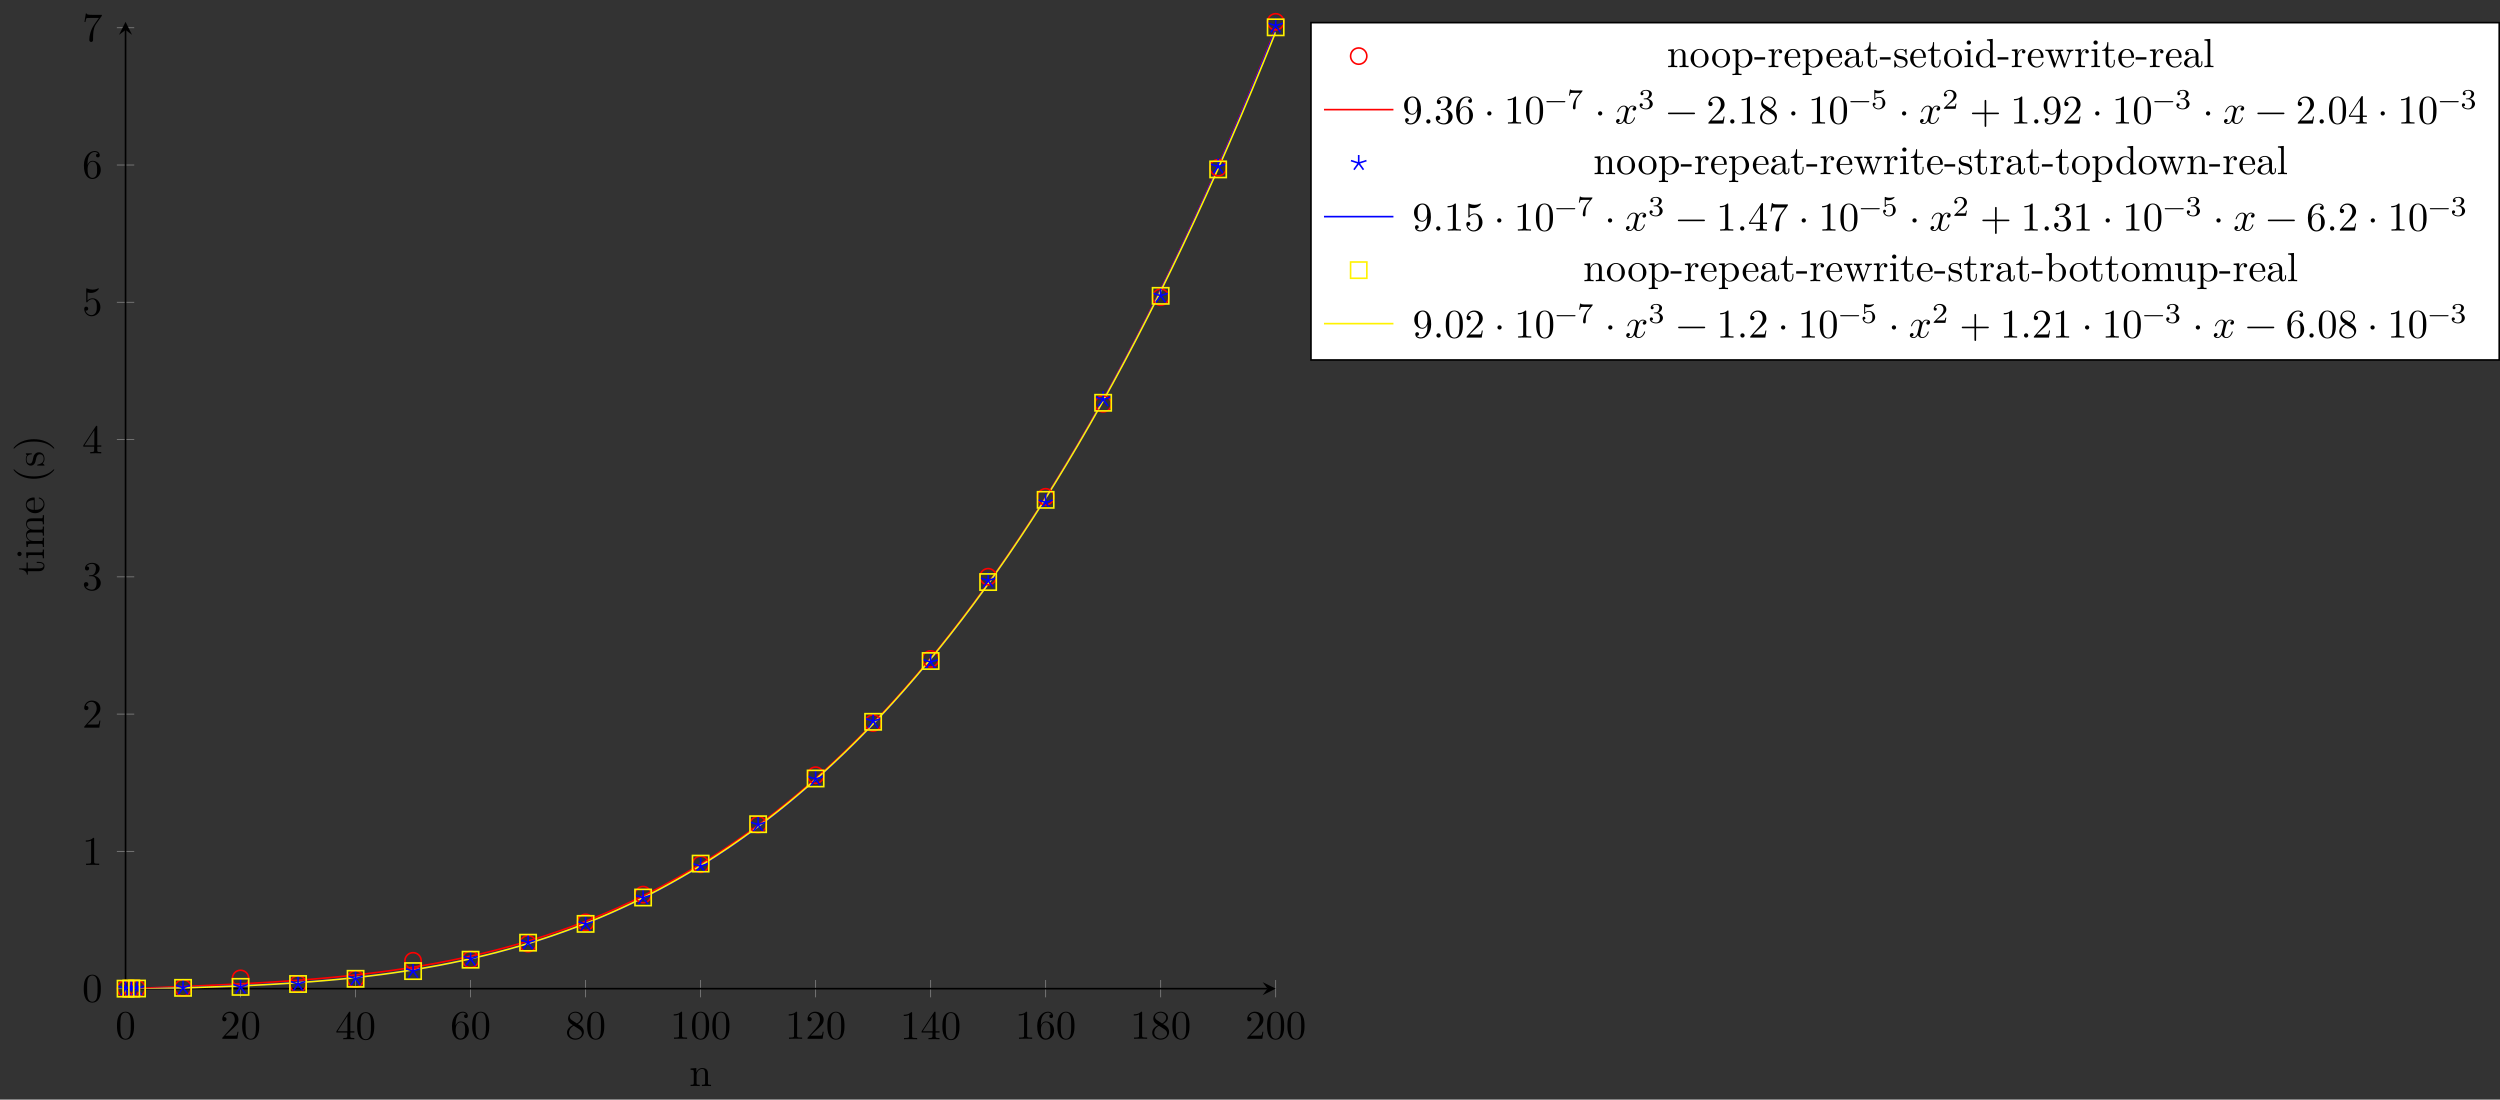 <?xml version="1.0" encoding="UTF-8"?>
<svg xmlns="http://www.w3.org/2000/svg" xmlns:xlink="http://www.w3.org/1999/xlink" width="612.318pt" height="269.324pt" viewBox="0 0 612.318 269.324" version="1.1">
<rect x="0" y="0" width="612.318" height="269.324" fill="#333333" stroke="none"/>
<defs>
<g>
<symbol overflow="visible" id="glyph0-0">
<path style="stroke:none;" d=""/>
</symbol>
<symbol overflow="visible" id="glyph0-1">
<path style="stroke:none;" d="M 4.578 -3.188 C 4.578 -3.984 4.531 -4.781 4.188 -5.516 C 3.734 -6.484 2.906 -6.641 2.5 -6.641 C 1.891 -6.641 1.172 -6.375 0.75 -5.453 C 0.438 -4.766 0.391 -3.984 0.391 -3.188 C 0.391 -2.438 0.422 -1.547 0.844 -0.781 C 1.266 0.016 2 0.219 2.484 0.219 C 3.016 0.219 3.781 0.016 4.219 -0.938 C 4.531 -1.625 4.578 -2.406 4.578 -3.188 Z M 3.766 -3.312 C 3.766 -2.562 3.766 -1.891 3.656 -1.25 C 3.5 -0.297 2.938 0 2.484 0 C 2.094 0 1.5 -0.25 1.328 -1.203 C 1.219 -1.797 1.219 -2.719 1.219 -3.312 C 1.219 -3.953 1.219 -4.609 1.297 -5.141 C 1.484 -6.328 2.234 -6.422 2.484 -6.422 C 2.812 -6.422 3.469 -6.234 3.656 -5.25 C 3.766 -4.688 3.766 -3.938 3.766 -3.312 Z M 3.766 -3.312 "/>
</symbol>
<symbol overflow="visible" id="glyph0-2">
<path style="stroke:none;" d="M 4.469 -1.734 L 4.234 -1.734 C 4.172 -1.438 4.109 -1 4 -0.844 C 3.938 -0.766 3.281 -0.766 3.062 -0.766 L 1.266 -0.766 L 2.328 -1.797 C 3.875 -3.172 4.469 -3.703 4.469 -4.703 C 4.469 -5.844 3.578 -6.641 2.359 -6.641 C 1.234 -6.641 0.5 -5.719 0.5 -4.828 C 0.5 -4.281 1 -4.281 1.031 -4.281 C 1.203 -4.281 1.547 -4.391 1.547 -4.812 C 1.547 -5.062 1.359 -5.328 1.016 -5.328 C 0.938 -5.328 0.922 -5.328 0.891 -5.312 C 1.109 -5.969 1.656 -6.328 2.234 -6.328 C 3.141 -6.328 3.562 -5.516 3.562 -4.703 C 3.562 -3.906 3.078 -3.125 2.516 -2.5 L 0.609 -0.375 C 0.5 -0.266 0.5 -0.234 0.5 0 L 4.203 0 Z M 4.469 -1.734 "/>
</symbol>
<symbol overflow="visible" id="glyph0-3">
<path style="stroke:none;" d="M 4.688 -1.641 L 4.688 -1.953 L 3.703 -1.953 L 3.703 -6.484 C 3.703 -6.688 3.703 -6.75 3.531 -6.75 C 3.453 -6.75 3.422 -6.75 3.344 -6.625 L 0.281 -1.953 L 0.281 -1.641 L 2.938 -1.641 L 2.938 -0.781 C 2.938 -0.422 2.906 -0.312 2.172 -0.312 L 1.969 -0.312 L 1.969 0 C 2.375 -0.031 2.891 -0.031 3.312 -0.031 C 3.734 -0.031 4.25 -0.031 4.672 0 L 4.672 -0.312 L 4.453 -0.312 C 3.719 -0.312 3.703 -0.422 3.703 -0.781 L 3.703 -1.641 Z M 2.984 -1.953 L 0.562 -1.953 L 2.984 -5.672 Z M 2.984 -1.953 "/>
</symbol>
<symbol overflow="visible" id="glyph0-4">
<path style="stroke:none;" d="M 4.562 -2.031 C 4.562 -3.297 3.672 -4.25 2.562 -4.25 C 1.891 -4.25 1.516 -3.75 1.312 -3.266 L 1.312 -3.516 C 1.312 -6.031 2.547 -6.391 3.062 -6.391 C 3.297 -6.391 3.719 -6.328 3.938 -5.984 C 3.781 -5.984 3.391 -5.984 3.391 -5.547 C 3.391 -5.234 3.625 -5.078 3.844 -5.078 C 4 -5.078 4.312 -5.172 4.312 -5.562 C 4.312 -6.156 3.875 -6.641 3.047 -6.641 C 1.766 -6.641 0.422 -5.359 0.422 -3.156 C 0.422 -0.484 1.578 0.219 2.5 0.219 C 3.609 0.219 4.562 -0.719 4.562 -2.031 Z M 3.656 -2.047 C 3.656 -1.562 3.656 -1.062 3.484 -0.703 C 3.188 -0.109 2.734 -0.062 2.5 -0.062 C 1.875 -0.062 1.578 -0.656 1.516 -0.812 C 1.328 -1.281 1.328 -2.078 1.328 -2.25 C 1.328 -3.031 1.656 -4.031 2.547 -4.031 C 2.719 -4.031 3.172 -4.031 3.484 -3.406 C 3.656 -3.047 3.656 -2.531 3.656 -2.047 Z M 3.656 -2.047 "/>
</symbol>
<symbol overflow="visible" id="glyph0-5">
<path style="stroke:none;" d="M 4.562 -1.672 C 4.562 -2.031 4.453 -2.484 4.062 -2.906 C 3.875 -3.109 3.719 -3.203 3.078 -3.609 C 3.797 -3.984 4.281 -4.5 4.281 -5.156 C 4.281 -6.078 3.406 -6.641 2.5 -6.641 C 1.5 -6.641 0.688 -5.906 0.688 -4.969 C 0.688 -4.797 0.703 -4.344 1.125 -3.875 C 1.234 -3.766 1.609 -3.516 1.859 -3.344 C 1.281 -3.047 0.422 -2.5 0.422 -1.5 C 0.422 -0.453 1.438 0.219 2.484 0.219 C 3.609 0.219 4.562 -0.609 4.562 -1.672 Z M 3.844 -5.156 C 3.844 -4.578 3.453 -4.109 2.859 -3.766 L 1.625 -4.562 C 1.172 -4.859 1.125 -5.188 1.125 -5.359 C 1.125 -5.969 1.781 -6.391 2.484 -6.391 C 3.203 -6.391 3.844 -5.875 3.844 -5.156 Z M 4.062 -1.312 C 4.062 -0.578 3.312 -0.062 2.5 -0.062 C 1.641 -0.062 0.922 -0.672 0.922 -1.5 C 0.922 -2.078 1.234 -2.719 2.078 -3.188 L 3.312 -2.406 C 3.594 -2.219 4.062 -1.922 4.062 -1.312 Z M 4.062 -1.312 "/>
</symbol>
<symbol overflow="visible" id="glyph0-6">
<path style="stroke:none;" d="M 4.172 0 L 4.172 -0.312 L 3.859 -0.312 C 2.953 -0.312 2.938 -0.422 2.938 -0.781 L 2.938 -6.375 C 2.938 -6.625 2.938 -6.641 2.703 -6.641 C 2.078 -6 1.203 -6 0.891 -6 L 0.891 -5.688 C 1.094 -5.688 1.672 -5.688 2.188 -5.953 L 2.188 -0.781 C 2.188 -0.422 2.156 -0.312 1.266 -0.312 L 0.953 -0.312 L 0.953 0 C 1.297 -0.031 2.156 -0.031 2.562 -0.031 C 2.953 -0.031 3.828 -0.031 4.172 0 Z M 4.172 0 "/>
</symbol>
<symbol overflow="visible" id="glyph0-7">
<path style="stroke:none;" d="M 4.562 -1.703 C 4.562 -2.516 3.922 -3.297 2.891 -3.516 C 3.703 -3.781 4.281 -4.469 4.281 -5.266 C 4.281 -6.078 3.406 -6.641 2.453 -6.641 C 1.453 -6.641 0.688 -6.047 0.688 -5.281 C 0.688 -4.953 0.906 -4.766 1.203 -4.766 C 1.5 -4.766 1.703 -4.984 1.703 -5.281 C 1.703 -5.766 1.234 -5.766 1.094 -5.766 C 1.391 -6.266 2.047 -6.391 2.406 -6.391 C 2.828 -6.391 3.375 -6.172 3.375 -5.281 C 3.375 -5.156 3.344 -4.578 3.094 -4.141 C 2.797 -3.656 2.453 -3.625 2.203 -3.625 C 2.125 -3.609 1.891 -3.594 1.812 -3.594 C 1.734 -3.578 1.672 -3.562 1.672 -3.469 C 1.672 -3.359 1.734 -3.359 1.906 -3.359 L 2.344 -3.359 C 3.156 -3.359 3.531 -2.688 3.531 -1.703 C 3.531 -0.344 2.844 -0.062 2.406 -0.062 C 1.969 -0.062 1.219 -0.234 0.875 -0.812 C 1.219 -0.766 1.531 -0.984 1.531 -1.359 C 1.531 -1.719 1.266 -1.922 0.984 -1.922 C 0.734 -1.922 0.422 -1.781 0.422 -1.344 C 0.422 -0.438 1.344 0.219 2.438 0.219 C 3.656 0.219 4.562 -0.688 4.562 -1.703 Z M 4.562 -1.703 "/>
</symbol>
<symbol overflow="visible" id="glyph0-8">
<path style="stroke:none;" d="M 4.469 -2 C 4.469 -3.188 3.656 -4.188 2.578 -4.188 C 2.109 -4.188 1.672 -4.031 1.312 -3.672 L 1.312 -5.625 C 1.516 -5.562 1.844 -5.5 2.156 -5.5 C 3.391 -5.5 4.094 -6.406 4.094 -6.531 C 4.094 -6.594 4.062 -6.641 3.984 -6.641 C 3.984 -6.641 3.953 -6.641 3.906 -6.609 C 3.703 -6.516 3.219 -6.312 2.547 -6.312 C 2.156 -6.312 1.688 -6.391 1.219 -6.594 C 1.141 -6.625 1.109 -6.625 1.109 -6.625 C 1 -6.625 1 -6.547 1 -6.391 L 1 -3.438 C 1 -3.266 1 -3.188 1.141 -3.188 C 1.219 -3.188 1.234 -3.203 1.281 -3.266 C 1.391 -3.422 1.75 -3.969 2.562 -3.969 C 3.078 -3.969 3.328 -3.516 3.406 -3.328 C 3.562 -2.953 3.594 -2.578 3.594 -2.078 C 3.594 -1.719 3.594 -1.125 3.344 -0.703 C 3.109 -0.312 2.734 -0.062 2.281 -0.062 C 1.562 -0.062 0.984 -0.594 0.812 -1.172 C 0.844 -1.172 0.875 -1.156 0.984 -1.156 C 1.312 -1.156 1.484 -1.406 1.484 -1.641 C 1.484 -1.891 1.312 -2.141 0.984 -2.141 C 0.844 -2.141 0.5 -2.062 0.5 -1.609 C 0.5 -0.75 1.188 0.219 2.297 0.219 C 3.453 0.219 4.469 -0.734 4.469 -2 Z M 4.469 -2 "/>
</symbol>
<symbol overflow="visible" id="glyph0-9">
<path style="stroke:none;" d="M 4.828 -6.422 L 2.406 -6.422 C 1.203 -6.422 1.172 -6.547 1.141 -6.734 L 0.891 -6.734 L 0.562 -4.688 L 0.812 -4.688 C 0.844 -4.844 0.922 -5.469 1.062 -5.594 C 1.125 -5.656 1.906 -5.656 2.031 -5.656 L 4.094 -5.656 L 2.984 -4.078 C 2.078 -2.734 1.75 -1.344 1.75 -0.328 C 1.75 -0.234 1.75 0.219 2.219 0.219 C 2.672 0.219 2.672 -0.234 2.672 -0.328 L 2.672 -0.844 C 2.672 -1.391 2.703 -1.938 2.781 -2.469 C 2.828 -2.703 2.953 -3.562 3.406 -4.172 L 4.75 -6.078 C 4.828 -6.188 4.828 -6.203 4.828 -6.422 Z M 4.828 -6.422 "/>
</symbol>
<symbol overflow="visible" id="glyph0-10">
<path style="stroke:none;" d="M 4.562 -3.281 C 4.562 -5.969 3.406 -6.641 2.516 -6.641 C 1.969 -6.641 1.484 -6.453 1.062 -6.016 C 0.641 -5.562 0.422 -5.141 0.422 -4.391 C 0.422 -3.156 1.297 -2.172 2.406 -2.172 C 3.016 -2.172 3.422 -2.594 3.656 -3.172 L 3.656 -2.844 C 3.656 -0.516 2.625 -0.062 2.047 -0.062 C 1.875 -0.062 1.328 -0.078 1.062 -0.422 C 1.5 -0.422 1.578 -0.703 1.578 -0.875 C 1.578 -1.188 1.344 -1.328 1.125 -1.328 C 0.969 -1.328 0.672 -1.25 0.672 -0.859 C 0.672 -0.188 1.203 0.219 2.047 0.219 C 3.344 0.219 4.562 -1.141 4.562 -3.281 Z M 3.641 -4.203 C 3.641 -3.375 3.297 -2.406 2.422 -2.406 C 2.266 -2.406 1.797 -2.406 1.5 -3.031 C 1.312 -3.406 1.312 -3.891 1.312 -4.391 C 1.312 -4.922 1.312 -5.391 1.531 -5.766 C 1.797 -6.266 2.172 -6.391 2.516 -6.391 C 2.984 -6.391 3.312 -6.047 3.484 -5.609 C 3.594 -5.281 3.641 -4.656 3.641 -4.203 Z M 3.641 -4.203 "/>
</symbol>
<symbol overflow="visible" id="glyph0-11">
<path style="stroke:none;" d="M 1.906 -0.531 C 1.906 -0.812 1.672 -1.062 1.391 -1.062 C 1.094 -1.062 0.859 -0.812 0.859 -0.531 C 0.859 -0.234 1.094 0 1.391 0 C 1.672 0 1.906 -0.234 1.906 -0.531 Z M 1.906 -0.531 "/>
</symbol>
<symbol overflow="visible" id="glyph0-12">
<path style="stroke:none;" d="M 1.906 -2.5 C 1.906 -2.781 1.672 -3.016 1.391 -3.016 C 1.094 -3.016 0.859 -2.781 0.859 -2.5 C 0.859 -2.203 1.094 -1.969 1.391 -1.969 C 1.672 -1.969 1.906 -2.203 1.906 -2.5 Z M 1.906 -2.5 "/>
</symbol>
<symbol overflow="visible" id="glyph0-13">
<path style="stroke:none;" d="M 5.25 -3.75 C 5.25 -4.266 4.672 -4.406 4.328 -4.406 C 3.75 -4.406 3.406 -3.875 3.281 -3.656 C 3.031 -4.312 2.5 -4.406 2.203 -4.406 C 1.172 -4.406 0.594 -3.125 0.594 -2.875 C 0.594 -2.766 0.719 -2.766 0.719 -2.766 C 0.797 -2.766 0.828 -2.797 0.844 -2.875 C 1.188 -3.938 1.844 -4.188 2.188 -4.188 C 2.375 -4.188 2.719 -4.094 2.719 -3.516 C 2.719 -3.203 2.547 -2.547 2.188 -1.141 C 2.031 -0.531 1.672 -0.109 1.234 -0.109 C 1.172 -0.109 0.953 -0.109 0.734 -0.234 C 0.984 -0.297 1.203 -0.5 1.203 -0.781 C 1.203 -1.047 0.984 -1.125 0.844 -1.125 C 0.531 -1.125 0.297 -0.875 0.297 -0.547 C 0.297 -0.094 0.781 0.109 1.219 0.109 C 1.891 0.109 2.25 -0.594 2.266 -0.641 C 2.391 -0.281 2.75 0.109 3.344 0.109 C 4.375 0.109 4.938 -1.172 4.938 -1.422 C 4.938 -1.531 4.859 -1.531 4.828 -1.531 C 4.734 -1.531 4.719 -1.484 4.688 -1.422 C 4.359 -0.344 3.688 -0.109 3.375 -0.109 C 2.984 -0.109 2.828 -0.422 2.828 -0.766 C 2.828 -0.984 2.875 -1.203 2.984 -1.641 L 3.328 -3.016 C 3.391 -3.266 3.625 -4.188 4.312 -4.188 C 4.359 -4.188 4.609 -4.188 4.812 -4.062 C 4.531 -4 4.344 -3.766 4.344 -3.516 C 4.344 -3.359 4.453 -3.172 4.719 -3.172 C 4.938 -3.172 5.25 -3.344 5.25 -3.75 Z M 5.25 -3.75 "/>
</symbol>
<symbol overflow="visible" id="glyph0-14">
<path style="stroke:none;" d="M 7.203 -2.5 C 7.203 -2.609 7.109 -2.688 7 -2.688 L 0.75 -2.688 C 0.641 -2.688 0.562 -2.609 0.562 -2.5 C 0.562 -2.375 0.641 -2.297 0.75 -2.297 L 7 -2.297 C 7.109 -2.297 7.203 -2.375 7.203 -2.5 Z M 7.203 -2.5 "/>
</symbol>
<symbol overflow="visible" id="glyph0-15">
<path style="stroke:none;" d="M 7.203 -2.5 C 7.203 -2.609 7.109 -2.688 7 -2.688 L 4.078 -2.688 L 4.078 -5.609 C 4.078 -5.719 3.984 -5.812 3.875 -5.812 C 3.766 -5.812 3.672 -5.719 3.672 -5.609 L 3.672 -2.688 L 0.75 -2.688 C 0.641 -2.688 0.562 -2.609 0.562 -2.5 C 0.562 -2.375 0.641 -2.297 0.75 -2.297 L 3.672 -2.297 L 3.672 0.625 C 3.672 0.734 3.766 0.828 3.875 0.828 C 3.984 0.828 4.078 0.734 4.078 0.625 L 4.078 -2.297 L 7 -2.297 C 7.109 -2.297 7.203 -2.375 7.203 -2.5 Z M 7.203 -2.5 "/>
</symbol>
<symbol overflow="visible" id="glyph1-0">
<path style="stroke:none;" d=""/>
</symbol>
<symbol overflow="visible" id="glyph1-1">
<path style="stroke:none;" d="M 5.328 0 L 5.328 -0.312 C 4.812 -0.312 4.562 -0.312 4.562 -0.609 L 4.562 -2.516 C 4.562 -3.375 4.562 -3.672 4.25 -4.031 C 4.109 -4.203 3.781 -4.406 3.203 -4.406 C 2.469 -4.406 2 -3.984 1.719 -3.359 L 1.719 -4.406 L 0.312 -4.297 L 0.312 -3.984 C 1.016 -3.984 1.094 -3.922 1.094 -3.422 L 1.094 -0.75 C 1.094 -0.312 0.984 -0.312 0.312 -0.312 L 0.312 0 L 1.453 -0.031 L 2.562 0 L 2.562 -0.312 C 1.891 -0.312 1.781 -0.312 1.781 -0.75 L 1.781 -2.594 C 1.781 -3.625 2.5 -4.188 3.125 -4.188 C 3.766 -4.188 3.875 -3.656 3.875 -3.078 L 3.875 -0.75 C 3.875 -0.312 3.766 -0.312 3.094 -0.312 L 3.094 0 L 4.219 -0.031 Z M 5.328 0 "/>
</symbol>
<symbol overflow="visible" id="glyph1-2">
<path style="stroke:none;" d="M 4.688 -2.141 C 4.688 -3.406 3.703 -4.469 2.5 -4.469 C 1.25 -4.469 0.281 -3.375 0.281 -2.141 C 0.281 -0.844 1.312 0.109 2.484 0.109 C 3.688 0.109 4.688 -0.875 4.688 -2.141 Z M 3.875 -2.219 C 3.875 -1.859 3.875 -1.312 3.656 -0.875 C 3.422 -0.422 2.984 -0.141 2.5 -0.141 C 2.062 -0.141 1.625 -0.344 1.359 -0.812 C 1.109 -1.25 1.109 -1.859 1.109 -2.219 C 1.109 -2.609 1.109 -3.141 1.344 -3.578 C 1.609 -4.031 2.078 -4.25 2.484 -4.25 C 2.922 -4.25 3.344 -4.031 3.609 -3.594 C 3.875 -3.172 3.875 -2.594 3.875 -2.219 Z M 3.875 -2.219 "/>
</symbol>
<symbol overflow="visible" id="glyph1-3">
<path style="stroke:none;" d="M 5.188 -2.156 C 5.188 -3.422 4.234 -4.406 3.109 -4.406 C 2.328 -4.406 1.906 -3.969 1.719 -3.75 L 1.719 -4.406 L 0.281 -4.297 L 0.281 -3.984 C 0.984 -3.984 1.062 -3.922 1.062 -3.484 L 1.062 1.172 C 1.062 1.625 0.953 1.625 0.281 1.625 L 0.281 1.938 L 1.391 1.906 L 2.516 1.938 L 2.516 1.625 C 1.859 1.625 1.75 1.625 1.75 1.172 L 1.75 -0.594 C 1.797 -0.422 2.219 0.109 2.969 0.109 C 4.156 0.109 5.188 -0.875 5.188 -2.156 Z M 4.359 -2.156 C 4.359 -0.953 3.672 -0.109 2.938 -0.109 C 2.531 -0.109 2.156 -0.312 1.891 -0.719 C 1.75 -0.922 1.75 -0.938 1.75 -1.141 L 1.75 -3.359 C 2.031 -3.875 2.516 -4.156 3.031 -4.156 C 3.766 -4.156 4.359 -3.281 4.359 -2.156 Z M 4.359 -2.156 "/>
</symbol>
<symbol overflow="visible" id="glyph1-4">
<path style="stroke:none;" d="M 2.75 -1.859 L 2.75 -2.438 L 0.109 -2.438 L 0.109 -1.859 Z M 2.75 -1.859 "/>
</symbol>
<symbol overflow="visible" id="glyph1-5">
<path style="stroke:none;" d="M 3.625 -3.797 C 3.625 -4.109 3.312 -4.406 2.891 -4.406 C 2.156 -4.406 1.797 -3.734 1.672 -3.312 L 1.672 -4.406 L 0.281 -4.297 L 0.281 -3.984 C 0.984 -3.984 1.062 -3.922 1.062 -3.422 L 1.062 -0.75 C 1.062 -0.312 0.953 -0.312 0.281 -0.312 L 0.281 0 L 1.422 -0.031 C 1.812 -0.031 2.281 -0.031 2.688 0 L 2.688 -0.312 L 2.469 -0.312 C 1.734 -0.312 1.719 -0.422 1.719 -0.781 L 1.719 -2.312 C 1.719 -3.297 2.141 -4.188 2.891 -4.188 C 2.953 -4.188 2.984 -4.188 3 -4.172 C 2.969 -4.172 2.766 -4.047 2.766 -3.781 C 2.766 -3.516 2.984 -3.359 3.203 -3.359 C 3.375 -3.359 3.625 -3.484 3.625 -3.797 Z M 3.625 -3.797 "/>
</symbol>
<symbol overflow="visible" id="glyph1-6">
<path style="stroke:none;" d="M 4.141 -1.188 C 4.141 -1.281 4.062 -1.312 4 -1.312 C 3.922 -1.312 3.891 -1.25 3.875 -1.172 C 3.531 -0.141 2.625 -0.141 2.531 -0.141 C 2.031 -0.141 1.641 -0.438 1.406 -0.812 C 1.109 -1.281 1.109 -1.938 1.109 -2.297 L 3.891 -2.297 C 4.109 -2.297 4.141 -2.297 4.141 -2.516 C 4.141 -3.5 3.594 -4.469 2.359 -4.469 C 1.203 -4.469 0.281 -3.438 0.281 -2.188 C 0.281 -0.859 1.328 0.109 2.469 0.109 C 3.688 0.109 4.141 -1 4.141 -1.188 Z M 3.484 -2.516 L 1.109 -2.516 C 1.172 -4 2.016 -4.25 2.359 -4.25 C 3.375 -4.25 3.484 -2.906 3.484 -2.516 Z M 3.484 -2.516 "/>
</symbol>
<symbol overflow="visible" id="glyph1-7">
<path style="stroke:none;" d="M 4.812 -0.891 L 4.812 -1.453 L 4.562 -1.453 L 4.562 -0.891 C 4.562 -0.312 4.312 -0.25 4.203 -0.25 C 3.875 -0.25 3.844 -0.703 3.844 -0.75 L 3.844 -2.734 C 3.844 -3.156 3.844 -3.547 3.484 -3.922 C 3.094 -4.312 2.594 -4.469 2.109 -4.469 C 1.297 -4.469 0.609 -4 0.609 -3.344 C 0.609 -3.047 0.812 -2.875 1.062 -2.875 C 1.344 -2.875 1.531 -3.078 1.531 -3.328 C 1.531 -3.453 1.469 -3.781 1.016 -3.781 C 1.281 -4.141 1.781 -4.25 2.094 -4.25 C 2.578 -4.25 3.156 -3.859 3.156 -2.969 L 3.156 -2.609 C 2.641 -2.578 1.938 -2.547 1.312 -2.25 C 0.562 -1.906 0.312 -1.391 0.312 -0.953 C 0.312 -0.141 1.281 0.109 1.906 0.109 C 2.578 0.109 3.031 -0.297 3.219 -0.75 C 3.266 -0.359 3.531 0.062 4 0.062 C 4.203 0.062 4.812 -0.078 4.812 -0.891 Z M 3.156 -1.391 C 3.156 -0.453 2.438 -0.109 1.984 -0.109 C 1.5 -0.109 1.094 -0.453 1.094 -0.953 C 1.094 -1.5 1.5 -2.328 3.156 -2.391 Z M 3.156 -1.391 "/>
</symbol>
<symbol overflow="visible" id="glyph1-8">
<path style="stroke:none;" d="M 3.312 -1.234 L 3.312 -1.797 L 3.062 -1.797 L 3.062 -1.25 C 3.062 -0.516 2.766 -0.141 2.391 -0.141 C 1.719 -0.141 1.719 -1.047 1.719 -1.219 L 1.719 -3.984 L 3.156 -3.984 L 3.156 -4.297 L 1.719 -4.297 L 1.719 -6.125 L 1.469 -6.125 C 1.469 -5.312 1.172 -4.25 0.188 -4.203 L 0.188 -3.984 L 1.031 -3.984 L 1.031 -1.234 C 1.031 -0.016 1.969 0.109 2.328 0.109 C 3.031 0.109 3.312 -0.594 3.312 -1.234 Z M 3.312 -1.234 "/>
</symbol>
<symbol overflow="visible" id="glyph1-9">
<path style="stroke:none;" d="M 3.594 -1.281 C 3.594 -1.797 3.297 -2.109 3.172 -2.219 C 2.844 -2.547 2.453 -2.625 2.031 -2.703 C 1.469 -2.812 0.812 -2.938 0.812 -3.516 C 0.812 -3.875 1.062 -4.281 1.922 -4.281 C 3.016 -4.281 3.078 -3.375 3.094 -3.078 C 3.094 -2.984 3.203 -2.984 3.203 -2.984 C 3.344 -2.984 3.344 -3.031 3.344 -3.219 L 3.344 -4.234 C 3.344 -4.391 3.344 -4.469 3.234 -4.469 C 3.188 -4.469 3.156 -4.469 3.031 -4.344 C 3 -4.312 2.906 -4.219 2.859 -4.188 C 2.484 -4.469 2.078 -4.469 1.922 -4.469 C 0.703 -4.469 0.328 -3.797 0.328 -3.234 C 0.328 -2.891 0.484 -2.609 0.75 -2.391 C 1.078 -2.141 1.359 -2.078 2.078 -1.938 C 2.297 -1.891 3.109 -1.734 3.109 -1.016 C 3.109 -0.516 2.766 -0.109 1.984 -0.109 C 1.141 -0.109 0.781 -0.672 0.594 -1.531 C 0.562 -1.656 0.562 -1.688 0.453 -1.688 C 0.328 -1.688 0.328 -1.625 0.328 -1.453 L 0.328 -0.125 C 0.328 0.047 0.328 0.109 0.438 0.109 C 0.484 0.109 0.5 0.094 0.688 -0.094 C 0.703 -0.109 0.703 -0.125 0.891 -0.312 C 1.328 0.094 1.781 0.109 1.984 0.109 C 3.125 0.109 3.594 -0.562 3.594 -1.281 Z M 3.594 -1.281 "/>
</symbol>
<symbol overflow="visible" id="glyph1-10">
<path style="stroke:none;" d="M 2.469 0 L 2.469 -0.312 C 1.797 -0.312 1.766 -0.359 1.766 -0.75 L 1.766 -4.406 L 0.375 -4.297 L 0.375 -3.984 C 1.016 -3.984 1.109 -3.922 1.109 -3.438 L 1.109 -0.75 C 1.109 -0.312 1 -0.312 0.328 -0.312 L 0.328 0 L 1.422 -0.031 C 1.781 -0.031 2.125 -0.016 2.469 0 Z M 1.906 -6.016 C 1.906 -6.297 1.688 -6.547 1.391 -6.547 C 1.047 -6.547 0.844 -6.266 0.844 -6.016 C 0.844 -5.75 1.078 -5.5 1.375 -5.5 C 1.719 -5.5 1.906 -5.766 1.906 -6.016 Z M 1.906 -6.016 "/>
</symbol>
<symbol overflow="visible" id="glyph1-11">
<path style="stroke:none;" d="M 5.25 0 L 5.25 -0.312 C 4.562 -0.312 4.469 -0.375 4.469 -0.875 L 4.469 -6.922 L 3.047 -6.812 L 3.047 -6.5 C 3.734 -6.5 3.812 -6.438 3.812 -5.938 L 3.812 -3.781 C 3.531 -4.141 3.094 -4.406 2.562 -4.406 C 1.391 -4.406 0.344 -3.422 0.344 -2.141 C 0.344 -0.875 1.312 0.109 2.453 0.109 C 3.094 0.109 3.531 -0.234 3.781 -0.547 L 3.781 0.109 Z M 3.781 -1.172 C 3.781 -1 3.781 -0.984 3.672 -0.812 C 3.375 -0.328 2.938 -0.109 2.5 -0.109 C 2.047 -0.109 1.688 -0.375 1.453 -0.75 C 1.203 -1.156 1.172 -1.719 1.172 -2.141 C 1.172 -2.5 1.188 -3.094 1.469 -3.547 C 1.688 -3.859 2.062 -4.188 2.609 -4.188 C 2.953 -4.188 3.375 -4.031 3.672 -3.594 C 3.781 -3.422 3.781 -3.406 3.781 -3.219 Z M 3.781 -1.172 "/>
</symbol>
<symbol overflow="visible" id="glyph1-12">
<path style="stroke:none;" d="M 7.016 -3.984 L 7.016 -4.297 C 6.781 -4.281 6.5 -4.266 6.281 -4.266 L 5.359 -4.297 L 5.359 -3.984 C 5.719 -3.984 5.938 -3.797 5.938 -3.516 C 5.938 -3.453 5.938 -3.422 5.875 -3.297 L 4.969 -0.75 L 3.984 -3.531 C 3.953 -3.656 3.938 -3.672 3.938 -3.719 C 3.938 -3.984 4.328 -3.984 4.531 -3.984 L 4.531 -4.297 L 3.484 -4.266 C 3.188 -4.266 2.906 -4.281 2.609 -4.297 L 2.609 -3.984 C 2.969 -3.984 3.125 -3.969 3.234 -3.844 C 3.281 -3.781 3.391 -3.484 3.453 -3.297 L 2.609 -0.875 L 1.656 -3.531 C 1.609 -3.656 1.609 -3.672 1.609 -3.719 C 1.609 -3.984 2 -3.984 2.188 -3.984 L 2.188 -4.297 L 1.109 -4.266 L 0.172 -4.297 L 0.172 -3.984 C 0.672 -3.984 0.797 -3.953 0.922 -3.641 L 2.172 -0.109 C 2.219 0.031 2.25 0.109 2.375 0.109 C 2.516 0.109 2.531 0.047 2.578 -0.094 L 3.594 -2.906 L 4.609 -0.078 C 4.641 0.031 4.672 0.109 4.812 0.109 C 4.938 0.109 4.969 0.016 5 -0.078 L 6.172 -3.344 C 6.344 -3.844 6.656 -3.984 7.016 -3.984 Z M 7.016 -3.984 "/>
</symbol>
<symbol overflow="visible" id="glyph1-13">
<path style="stroke:none;" d="M 2.547 0 L 2.547 -0.312 C 1.875 -0.312 1.766 -0.312 1.766 -0.75 L 1.766 -6.922 L 0.328 -6.812 L 0.328 -6.5 C 1.031 -6.5 1.109 -6.438 1.109 -5.938 L 1.109 -0.75 C 1.109 -0.312 1 -0.312 0.328 -0.312 L 0.328 0 L 1.438 -0.031 Z M 2.547 0 "/>
</symbol>
<symbol overflow="visible" id="glyph1-14">
<path style="stroke:none;" d="M 5.188 -2.156 C 5.188 -3.422 4.219 -4.406 3.078 -4.406 C 2.297 -4.406 1.875 -3.938 1.719 -3.766 L 1.719 -6.922 L 0.281 -6.812 L 0.281 -6.5 C 0.984 -6.5 1.062 -6.438 1.062 -5.938 L 1.062 0 L 1.312 0 L 1.672 -0.625 C 1.812 -0.391 2.234 0.109 2.969 0.109 C 4.156 0.109 5.188 -0.875 5.188 -2.156 Z M 4.359 -2.156 C 4.359 -1.797 4.344 -1.203 4.062 -0.75 C 3.844 -0.438 3.469 -0.109 2.938 -0.109 C 2.484 -0.109 2.125 -0.344 1.891 -0.719 C 1.75 -0.922 1.75 -0.953 1.75 -1.141 L 1.75 -3.188 C 1.75 -3.375 1.75 -3.391 1.859 -3.547 C 2.25 -4.109 2.797 -4.188 3.031 -4.188 C 3.484 -4.188 3.844 -3.922 4.078 -3.547 C 4.344 -3.141 4.359 -2.578 4.359 -2.156 Z M 4.359 -2.156 "/>
</symbol>
<symbol overflow="visible" id="glyph1-15">
<path style="stroke:none;" d="M 8.109 0 L 8.109 -0.312 C 7.594 -0.312 7.344 -0.312 7.328 -0.609 L 7.328 -2.516 C 7.328 -3.375 7.328 -3.672 7.016 -4.031 C 6.875 -4.203 6.547 -4.406 5.969 -4.406 C 5.141 -4.406 4.688 -3.812 4.531 -3.422 C 4.391 -4.297 3.656 -4.406 3.203 -4.406 C 2.469 -4.406 2 -3.984 1.719 -3.359 L 1.719 -4.406 L 0.312 -4.297 L 0.312 -3.984 C 1.016 -3.984 1.094 -3.922 1.094 -3.422 L 1.094 -0.75 C 1.094 -0.312 0.984 -0.312 0.312 -0.312 L 0.312 0 L 1.453 -0.031 L 2.562 0 L 2.562 -0.312 C 1.891 -0.312 1.781 -0.312 1.781 -0.75 L 1.781 -2.594 C 1.781 -3.625 2.5 -4.188 3.125 -4.188 C 3.766 -4.188 3.875 -3.656 3.875 -3.078 L 3.875 -0.75 C 3.875 -0.312 3.766 -0.312 3.094 -0.312 L 3.094 0 L 4.219 -0.031 L 5.328 0 L 5.328 -0.312 C 4.672 -0.312 4.562 -0.312 4.562 -0.75 L 4.562 -2.594 C 4.562 -3.625 5.266 -4.188 5.906 -4.188 C 6.531 -4.188 6.641 -3.656 6.641 -3.078 L 6.641 -0.75 C 6.641 -0.312 6.531 -0.312 5.859 -0.312 L 5.859 0 L 6.984 -0.031 Z M 8.109 0 "/>
</symbol>
<symbol overflow="visible" id="glyph1-16">
<path style="stroke:none;" d="M 5.328 0 L 5.328 -0.312 C 4.641 -0.312 4.562 -0.375 4.562 -0.875 L 4.562 -4.406 L 3.094 -4.297 L 3.094 -3.984 C 3.781 -3.984 3.875 -3.922 3.875 -3.422 L 3.875 -1.656 C 3.875 -0.781 3.391 -0.109 2.656 -0.109 C 1.828 -0.109 1.781 -0.578 1.781 -1.094 L 1.781 -4.406 L 0.312 -4.297 L 0.312 -3.984 C 1.094 -3.984 1.094 -3.953 1.094 -3.078 L 1.094 -1.578 C 1.094 -0.797 1.094 0.109 2.609 0.109 C 3.172 0.109 3.609 -0.172 3.891 -0.781 L 3.891 0.109 Z M 5.328 0 "/>
</symbol>
<symbol overflow="visible" id="glyph2-0">
<path style="stroke:none;" d=""/>
</symbol>
<symbol overflow="visible" id="glyph2-1">
<path style="stroke:none;" d="M -1.234 -3.312 L -1.797 -3.312 L -1.797 -3.062 L -1.25 -3.062 C -0.516 -3.062 -0.141 -2.766 -0.141 -2.391 C -0.141 -1.719 -1.047 -1.719 -1.219 -1.719 L -3.984 -1.719 L -3.984 -3.156 L -4.297 -3.156 L -4.297 -1.719 L -6.125 -1.719 L -6.125 -1.469 C -5.312 -1.469 -4.25 -1.172 -4.203 -0.188 L -3.984 -0.188 L -3.984 -1.031 L -1.234 -1.031 C -0.016 -1.031 0.109 -1.969 0.109 -2.328 C 0.109 -3.031 -0.594 -3.312 -1.234 -3.312 Z M -1.234 -3.312 "/>
</symbol>
<symbol overflow="visible" id="glyph2-2">
<path style="stroke:none;" d="M 0 -2.469 L -0.312 -2.469 C -0.312 -1.797 -0.359 -1.766 -0.75 -1.766 L -4.406 -1.766 L -4.297 -0.375 L -3.984 -0.375 C -3.984 -1.016 -3.922 -1.109 -3.438 -1.109 L -0.75 -1.109 C -0.312 -1.109 -0.312 -1 -0.312 -0.328 L 0 -0.328 L -0.031 -1.422 C -0.031 -1.781 -0.016 -2.125 0 -2.469 Z M -6.016 -1.906 C -6.297 -1.906 -6.547 -1.688 -6.547 -1.391 C -6.547 -1.047 -6.266 -0.844 -6.016 -0.844 C -5.75 -0.844 -5.5 -1.078 -5.5 -1.375 C -5.5 -1.719 -5.766 -1.906 -6.016 -1.906 Z M -6.016 -1.906 "/>
</symbol>
<symbol overflow="visible" id="glyph2-3">
<path style="stroke:none;" d="M 0 -8.109 L -0.312 -8.109 C -0.312 -7.594 -0.312 -7.344 -0.609 -7.328 L -2.516 -7.328 C -3.375 -7.328 -3.672 -7.328 -4.031 -7.016 C -4.203 -6.875 -4.406 -6.547 -4.406 -5.969 C -4.406 -5.141 -3.812 -4.688 -3.422 -4.531 C -4.297 -4.391 -4.406 -3.656 -4.406 -3.203 C -4.406 -2.469 -3.984 -2 -3.359 -1.719 L -4.406 -1.719 L -4.297 -0.312 L -3.984 -0.312 C -3.984 -1.016 -3.922 -1.094 -3.422 -1.094 L -0.75 -1.094 C -0.312 -1.094 -0.312 -0.984 -0.312 -0.312 L 0 -0.312 L -0.031 -1.453 L 0 -2.562 L -0.312 -2.562 C -0.312 -1.891 -0.312 -1.781 -0.75 -1.781 L -2.594 -1.781 C -3.625 -1.781 -4.188 -2.5 -4.188 -3.125 C -4.188 -3.766 -3.656 -3.875 -3.078 -3.875 L -0.75 -3.875 C -0.312 -3.875 -0.312 -3.766 -0.312 -3.094 L 0 -3.094 L -0.031 -4.219 L 0 -5.328 L -0.312 -5.328 C -0.312 -4.672 -0.312 -4.562 -0.75 -4.562 L -2.594 -4.562 C -3.625 -4.562 -4.188 -5.266 -4.188 -5.906 C -4.188 -6.531 -3.656 -6.641 -3.078 -6.641 L -0.75 -6.641 C -0.312 -6.641 -0.312 -6.531 -0.312 -5.859 L 0 -5.859 L -0.031 -6.984 Z M 0 -8.109 "/>
</symbol>
<symbol overflow="visible" id="glyph2-4">
<path style="stroke:none;" d="M -1.188 -4.141 C -1.281 -4.141 -1.312 -4.062 -1.312 -4 C -1.312 -3.922 -1.25 -3.891 -1.172 -3.875 C -0.141 -3.531 -0.141 -2.625 -0.141 -2.531 C -0.141 -2.031 -0.438 -1.641 -0.812 -1.406 C -1.281 -1.109 -1.938 -1.109 -2.297 -1.109 L -2.297 -3.891 C -2.297 -4.109 -2.297 -4.141 -2.516 -4.141 C -3.5 -4.141 -4.469 -3.594 -4.469 -2.359 C -4.469 -1.203 -3.438 -0.281 -2.188 -0.281 C -0.859 -0.281 0.109 -1.328 0.109 -2.469 C 0.109 -3.688 -1 -4.141 -1.188 -4.141 Z M -2.516 -3.484 L -2.516 -1.109 C -4 -1.172 -4.25 -2.016 -4.25 -2.359 C -4.25 -3.375 -2.906 -3.484 -2.516 -3.484 Z M -2.516 -3.484 "/>
</symbol>
<symbol overflow="visible" id="glyph2-5">
<path style="stroke:none;" d="M 2.391 -3.297 C 2.359 -3.297 2.344 -3.297 2.172 -3.125 C 0.922 -1.891 -0.969 -1.562 -2.5 -1.562 C -4.234 -1.562 -5.969 -1.938 -7.203 -3.172 C -7.328 -3.297 -7.344 -3.297 -7.375 -3.297 C -7.453 -3.297 -7.484 -3.266 -7.484 -3.203 C -7.484 -3.094 -6.797 -2.203 -5.531 -1.609 C -4.438 -1.109 -3.328 -0.984 -2.5 -0.984 C -1.719 -0.984 -0.516 -1.094 0.625 -1.641 C 1.844 -2.25 2.5 -3.094 2.5 -3.203 C 2.5 -3.266 2.469 -3.297 2.391 -3.297 Z M 2.391 -3.297 "/>
</symbol>
<symbol overflow="visible" id="glyph2-6">
<path style="stroke:none;" d="M -1.281 -3.594 C -1.797 -3.594 -2.109 -3.297 -2.219 -3.172 C -2.547 -2.844 -2.625 -2.453 -2.703 -2.031 C -2.812 -1.469 -2.938 -0.812 -3.516 -0.812 C -3.875 -0.812 -4.281 -1.062 -4.281 -1.922 C -4.281 -3.016 -3.375 -3.078 -3.078 -3.094 C -2.984 -3.094 -2.984 -3.203 -2.984 -3.203 C -2.984 -3.344 -3.031 -3.344 -3.219 -3.344 L -4.234 -3.344 C -4.391 -3.344 -4.469 -3.344 -4.469 -3.234 C -4.469 -3.188 -4.469 -3.156 -4.344 -3.031 C -4.312 -3 -4.219 -2.906 -4.188 -2.859 C -4.469 -2.484 -4.469 -2.078 -4.469 -1.922 C -4.469 -0.703 -3.797 -0.328 -3.234 -0.328 C -2.891 -0.328 -2.609 -0.484 -2.391 -0.75 C -2.141 -1.078 -2.078 -1.359 -1.938 -2.078 C -1.891 -2.297 -1.734 -3.109 -1.016 -3.109 C -0.516 -3.109 -0.109 -2.766 -0.109 -1.984 C -0.109 -1.141 -0.672 -0.781 -1.531 -0.594 C -1.656 -0.562 -1.688 -0.562 -1.688 -0.453 C -1.688 -0.328 -1.625 -0.328 -1.453 -0.328 L -0.125 -0.328 C 0.047 -0.328 0.109 -0.328 0.109 -0.438 C 0.109 -0.484 0.094 -0.5 -0.094 -0.688 C -0.109 -0.703 -0.125 -0.703 -0.312 -0.891 C 0.094 -1.328 0.109 -1.781 0.109 -1.984 C 0.109 -3.125 -0.562 -3.594 -1.281 -3.594 Z M -1.281 -3.594 "/>
</symbol>
<symbol overflow="visible" id="glyph2-7">
<path style="stroke:none;" d="M -2.5 -2.875 C -3.266 -2.875 -4.469 -2.766 -5.609 -2.219 C -6.828 -1.625 -7.484 -0.766 -7.484 -0.672 C -7.484 -0.609 -7.438 -0.562 -7.375 -0.562 C -7.344 -0.562 -7.328 -0.562 -7.141 -0.75 C -6.156 -1.734 -4.578 -2.297 -2.5 -2.297 C -0.781 -2.297 0.969 -1.938 2.219 -0.703 C 2.344 -0.562 2.359 -0.562 2.391 -0.562 C 2.453 -0.562 2.5 -0.609 2.5 -0.672 C 2.5 -0.766 1.812 -1.672 0.547 -2.25 C -0.547 -2.766 -1.656 -2.875 -2.5 -2.875 Z M -2.5 -2.875 "/>
</symbol>
<symbol overflow="visible" id="glyph3-0">
<path style="stroke:none;" d=""/>
</symbol>
<symbol overflow="visible" id="glyph3-1">
<path style="stroke:none;" d="M 5.047 -1.75 C 5.047 -1.828 4.984 -1.891 4.906 -1.891 L 0.531 -1.891 C 0.453 -1.891 0.391 -1.828 0.391 -1.75 C 0.391 -1.672 0.453 -1.609 0.531 -1.609 L 4.906 -1.609 C 4.984 -1.609 5.047 -1.672 5.047 -1.75 Z M 5.047 -1.75 "/>
</symbol>
<symbol overflow="visible" id="glyph3-2">
<path style="stroke:none;" d="M 3.812 -4.5 L 1.984 -4.5 C 1.703 -4.5 1.625 -4.5 1.375 -4.531 C 1 -4.547 0.984 -4.609 0.969 -4.719 L 0.734 -4.719 L 0.484 -3.234 L 0.719 -3.234 C 0.734 -3.328 0.812 -3.797 0.922 -3.859 C 0.984 -3.906 1.547 -3.906 1.641 -3.906 L 3.172 -3.906 L 2.438 -2.984 C 1.531 -1.781 1.453 -0.672 1.453 -0.266 C 1.453 -0.188 1.453 0.141 1.781 0.141 C 2.109 0.141 2.109 -0.172 2.109 -0.266 L 2.109 -0.547 C 2.109 -1.906 2.391 -2.516 2.688 -2.906 L 3.734 -4.219 C 3.812 -4.297 3.812 -4.312 3.812 -4.5 Z M 3.812 -4.5 "/>
</symbol>
<symbol overflow="visible" id="glyph3-3">
<path style="stroke:none;" d="M 3.594 -1.203 C 3.594 -1.75 3.141 -2.297 2.375 -2.453 C 3.109 -2.719 3.375 -3.25 3.375 -3.672 C 3.375 -4.219 2.734 -4.641 1.969 -4.641 C 1.188 -4.641 0.594 -4.266 0.594 -3.703 C 0.594 -3.469 0.75 -3.328 0.953 -3.328 C 1.172 -3.328 1.312 -3.5 1.312 -3.688 C 1.312 -3.891 1.172 -4.031 0.953 -4.047 C 1.203 -4.359 1.688 -4.438 1.938 -4.438 C 2.25 -4.438 2.703 -4.281 2.703 -3.672 C 2.703 -3.375 2.594 -3.062 2.422 -2.844 C 2.188 -2.578 1.984 -2.562 1.641 -2.547 C 1.469 -2.531 1.453 -2.531 1.422 -2.516 C 1.422 -2.516 1.344 -2.5 1.344 -2.438 C 1.344 -2.328 1.406 -2.328 1.531 -2.328 L 1.906 -2.328 C 2.453 -2.328 2.844 -1.953 2.844 -1.203 C 2.844 -0.344 2.344 -0.078 1.938 -0.078 C 1.656 -0.078 1.047 -0.156 0.75 -0.578 C 1.078 -0.594 1.156 -0.812 1.156 -0.969 C 1.156 -1.188 0.984 -1.344 0.766 -1.344 C 0.578 -1.344 0.375 -1.234 0.375 -0.938 C 0.375 -0.281 1.109 0.141 1.953 0.141 C 2.922 0.141 3.594 -0.516 3.594 -1.203 Z M 3.594 -1.203 "/>
</symbol>
<symbol overflow="visible" id="glyph3-4">
<path style="stroke:none;" d="M 3.531 -1.406 C 3.531 -2.188 2.922 -2.922 2.062 -2.922 C 1.75 -2.922 1.391 -2.844 1.078 -2.578 L 1.078 -3.891 C 1.438 -3.812 1.641 -3.812 1.766 -3.812 C 2.688 -3.812 3.234 -4.438 3.234 -4.547 C 3.234 -4.609 3.172 -4.641 3.141 -4.641 C 3.141 -4.641 3.109 -4.641 3.094 -4.609 C 2.922 -4.547 2.547 -4.422 2.031 -4.422 C 1.844 -4.422 1.469 -4.422 1.016 -4.609 C 0.938 -4.641 0.922 -4.641 0.922 -4.641 C 0.828 -4.641 0.828 -4.562 0.828 -4.453 L 0.828 -2.391 C 0.828 -2.266 0.828 -2.188 0.938 -2.188 C 1 -2.188 1.016 -2.203 1.078 -2.281 C 1.391 -2.672 1.812 -2.719 2.047 -2.719 C 2.469 -2.719 2.656 -2.391 2.703 -2.328 C 2.828 -2.109 2.859 -1.844 2.859 -1.438 C 2.859 -1.219 2.859 -0.812 2.656 -0.5 C 2.484 -0.25 2.172 -0.078 1.844 -0.078 C 1.391 -0.078 0.922 -0.328 0.734 -0.797 C 1 -0.781 1.141 -0.953 1.141 -1.141 C 1.141 -1.438 0.875 -1.5 0.797 -1.5 C 0.797 -1.5 0.438 -1.5 0.438 -1.125 C 0.438 -0.484 1.016 0.141 1.844 0.141 C 2.75 0.141 3.531 -0.531 3.531 -1.406 Z M 3.531 -1.406 "/>
</symbol>
<symbol overflow="visible" id="glyph3-5">
<path style="stroke:none;" d="M 3.531 -1.266 L 3.297 -1.266 C 3.266 -1.125 3.203 -0.703 3.109 -0.641 C 3.047 -0.594 2.516 -0.594 2.422 -0.594 L 1.125 -0.594 C 1.859 -1.25 2.109 -1.438 2.531 -1.766 C 3.047 -2.172 3.531 -2.609 3.531 -3.281 C 3.531 -4.125 2.781 -4.641 1.891 -4.641 C 1.031 -4.641 0.438 -4.031 0.438 -3.391 C 0.438 -3.031 0.734 -3 0.812 -3 C 0.984 -3 1.188 -3.109 1.188 -3.359 C 1.188 -3.5 1.125 -3.734 0.766 -3.734 C 0.984 -4.234 1.453 -4.391 1.781 -4.391 C 2.484 -4.391 2.844 -3.844 2.844 -3.281 C 2.844 -2.672 2.422 -2.188 2.188 -1.938 L 0.516 -0.266 C 0.438 -0.203 0.438 -0.203 0.438 0 L 3.312 0 Z M 3.531 -1.266 "/>
</symbol>
</g>
<clipPath id="clip1">
  <path d="M 30.75 5.348 L 312.445 5.348 L 312.445 242.148 L 30.75 242.148 Z M 30.75 5.348 "/>
</clipPath>
<clipPath id="clip2">
  <path d="M 321 5 L 612.316 5 L 612.316 89 L 321 89 Z M 321 5 "/>
</clipPath>
<clipPath id="clip3">
  <path d="M 320 5 L 612.316 5 L 612.316 89 L 320 89 Z M 320 5 "/>
</clipPath>
</defs>
<g id="surface1">
<path style="fill:none;stroke-width:0.199;stroke-linecap:butt;stroke-linejoin:miter;stroke:rgb(50%,50%,50%);stroke-opacity:1;stroke-miterlimit:10;" d="M 0 -2.127 L 0 2.127 M 28.168 -2.127 L 28.168 2.127 M 56.34 -2.127 L 56.34 2.127 M 84.508 -2.127 L 84.508 2.127 M 112.68 -2.127 L 112.68 2.127 M 140.848 -2.127 L 140.848 2.127 M 169.016 -2.127 L 169.016 2.127 M 197.188 -2.127 L 197.188 2.127 M 225.355 -2.127 L 225.355 2.127 M 253.527 -2.127 L 253.527 2.127 M 281.695 -2.127 L 281.695 2.127 " transform="matrix(1,0,0,-1,30.75,242.15)"/>
<path style="fill:none;stroke-width:0.199;stroke-linecap:butt;stroke-linejoin:miter;stroke:rgb(50%,50%,50%);stroke-opacity:1;stroke-miterlimit:10;" d="M -2.125 0.002 L 2.125 0.002 M -2.125 33.623 L 2.125 33.623 M -2.125 67.244 L 2.125 67.244 M -2.125 100.865 L 2.125 100.865 M -2.125 134.49 L 2.125 134.49 M -2.125 168.111 L 2.125 168.111 M -2.125 201.732 L 2.125 201.732 M -2.125 235.357 L 2.125 235.357 " transform="matrix(1,0,0,-1,30.75,242.15)"/>
<path style="fill:none;stroke-width:0.399;stroke-linecap:butt;stroke-linejoin:miter;stroke:rgb(0%,0%,0%);stroke-opacity:1;stroke-miterlimit:10;" d="M 0 0.002 L 279.703 0.002 " transform="matrix(1,0,0,-1,30.75,242.15)"/>
<path style=" stroke:none;fill-rule:nonzero;fill:rgb(0%,0%,0%);fill-opacity:1;" d="M 312.445 242.148 L 309.258 240.555 L 310.453 242.148 L 309.258 243.742 "/>
<path style="fill:none;stroke-width:0.399;stroke-linecap:butt;stroke-linejoin:miter;stroke:rgb(0%,0%,0%);stroke-opacity:1;stroke-miterlimit:10;" d="M 0 0.002 L 0 234.81 " transform="matrix(1,0,0,-1,30.75,242.15)"/>
<path style=" stroke:none;fill-rule:nonzero;fill:rgb(0%,0%,0%);fill-opacity:1;" d="M 30.75 5.348 L 29.156 8.535 L 30.75 7.34 L 32.344 8.535 "/>
<g style="fill:rgb(0%,0%,0%);fill-opacity:1;">
  <use xlink:href="#glyph0-1" x="28.26" y="254.431"/>
</g>
<g style="fill:rgb(0%,0%,0%);fill-opacity:1;">
  <use xlink:href="#glyph0-2" x="53.938" y="254.431"/>
  <use xlink:href="#glyph0-1" x="58.919" y="254.431"/>
</g>
<g style="fill:rgb(0%,0%,0%);fill-opacity:1;">
  <use xlink:href="#glyph0-3" x="82.108" y="254.541"/>
  <use xlink:href="#glyph0-1" x="87.089" y="254.541"/>
</g>
<g style="fill:rgb(0%,0%,0%);fill-opacity:1;">
  <use xlink:href="#glyph0-4" x="110.277" y="254.431"/>
  <use xlink:href="#glyph0-1" x="115.258" y="254.431"/>
</g>
<g style="fill:rgb(0%,0%,0%);fill-opacity:1;">
  <use xlink:href="#glyph0-5" x="138.446" y="254.431"/>
  <use xlink:href="#glyph0-1" x="143.427" y="254.431"/>
</g>
<g style="fill:rgb(0%,0%,0%);fill-opacity:1;">
  <use xlink:href="#glyph0-6" x="164.125" y="254.431"/>
  <use xlink:href="#glyph0-1" x="169.106" y="254.431"/>
  <use xlink:href="#glyph0-1" x="174.088" y="254.431"/>
</g>
<g style="fill:rgb(0%,0%,0%);fill-opacity:1;">
  <use xlink:href="#glyph0-6" x="192.294" y="254.431"/>
  <use xlink:href="#glyph0-2" x="197.275" y="254.431"/>
  <use xlink:href="#glyph0-1" x="202.257" y="254.431"/>
</g>
<g style="fill:rgb(0%,0%,0%);fill-opacity:1;">
  <use xlink:href="#glyph0-6" x="220.463" y="254.541"/>
  <use xlink:href="#glyph0-3" x="225.444" y="254.541"/>
  <use xlink:href="#glyph0-1" x="230.426" y="254.541"/>
</g>
<g style="fill:rgb(0%,0%,0%);fill-opacity:1;">
  <use xlink:href="#glyph0-6" x="248.632" y="254.431"/>
  <use xlink:href="#glyph0-4" x="253.613" y="254.431"/>
  <use xlink:href="#glyph0-1" x="258.595" y="254.431"/>
</g>
<g style="fill:rgb(0%,0%,0%);fill-opacity:1;">
  <use xlink:href="#glyph0-6" x="276.801" y="254.431"/>
  <use xlink:href="#glyph0-5" x="281.782" y="254.431"/>
  <use xlink:href="#glyph0-1" x="286.764" y="254.431"/>
</g>
<g style="fill:rgb(0%,0%,0%);fill-opacity:1;">
  <use xlink:href="#glyph0-2" x="304.971" y="254.431"/>
  <use xlink:href="#glyph0-1" x="309.952" y="254.431"/>
  <use xlink:href="#glyph0-1" x="314.934" y="254.431"/>
</g>
<g style="fill:rgb(0%,0%,0%);fill-opacity:1;">
  <use xlink:href="#glyph0-1" x="20.123" y="245.358"/>
</g>
<g style="fill:rgb(0%,0%,0%);fill-opacity:1;">
  <use xlink:href="#glyph0-6" x="20.123" y="211.846"/>
</g>
<g style="fill:rgb(0%,0%,0%);fill-opacity:1;">
  <use xlink:href="#glyph0-2" x="20.123" y="178.224"/>
</g>
<g style="fill:rgb(0%,0%,0%);fill-opacity:1;">
  <use xlink:href="#glyph0-7" x="20.123" y="144.493"/>
</g>
<g style="fill:rgb(0%,0%,0%);fill-opacity:1;">
  <use xlink:href="#glyph0-3" x="20.123" y="111.035"/>
</g>
<g style="fill:rgb(0%,0%,0%);fill-opacity:1;">
  <use xlink:href="#glyph0-8" x="20.123" y="77.249"/>
</g>
<g style="fill:rgb(0%,0%,0%);fill-opacity:1;">
  <use xlink:href="#glyph0-4" x="20.123" y="43.627"/>
</g>
<g style="fill:rgb(0%,0%,0%);fill-opacity:1;">
  <use xlink:href="#glyph0-9" x="20.123" y="10.055"/>
</g>
<g clip-path="url(#clip1)" clip-rule="nonzero">
<path style="fill:none;stroke-width:0.399;stroke-linecap:butt;stroke-linejoin:miter;stroke:rgb(100%,0%,0%);stroke-opacity:1;stroke-miterlimit:10;" d="M 0 -0.069 C 0 -0.069 2.055 0.025 2.844 0.06 C 3.637 0.095 4.902 0.15 5.691 0.181 C 6.48 0.216 7.746 0.271 8.535 0.302 C 9.324 0.338 10.594 0.388 11.383 0.42 C 12.172 0.455 13.438 0.505 14.227 0.541 C 15.016 0.576 16.281 0.627 17.074 0.662 C 17.863 0.697 19.129 0.752 19.918 0.787 C 20.707 0.822 21.973 0.877 22.762 0.916 C 23.555 0.951 24.82 1.013 25.609 1.052 C 26.398 1.091 27.664 1.154 28.453 1.193 C 29.242 1.236 30.512 1.302 31.301 1.349 C 32.09 1.392 33.355 1.466 34.145 1.513 C 34.934 1.56 36.199 1.638 36.992 1.689 C 37.781 1.74 39.047 1.826 39.836 1.88 C 40.625 1.935 41.891 2.029 42.68 2.087 C 43.469 2.146 44.738 2.248 45.527 2.314 C 46.316 2.377 47.582 2.486 48.371 2.556 C 49.16 2.627 50.426 2.744 51.219 2.818 C 52.008 2.896 53.273 3.025 54.062 3.107 C 54.852 3.189 56.117 3.326 56.906 3.416 C 57.699 3.505 58.965 3.654 59.754 3.752 C 60.543 3.845 61.809 4.005 62.598 4.111 C 63.387 4.216 64.656 4.388 65.445 4.502 C 66.234 4.615 67.5 4.798 68.289 4.92 C 69.078 5.041 70.344 5.24 71.137 5.373 C 71.926 5.502 73.191 5.716 73.98 5.857 C 74.77 5.994 76.035 6.224 76.824 6.373 C 77.617 6.521 78.883 6.767 79.672 6.927 C 80.461 7.088 81.727 7.349 82.516 7.521 C 83.305 7.689 84.574 7.97 85.363 8.15 C 86.152 8.33 87.418 8.63 88.207 8.822 C 88.996 9.013 90.262 9.334 91.055 9.537 C 91.844 9.74 93.109 10.076 93.898 10.295 C 94.688 10.509 95.953 10.869 96.742 11.095 C 97.535 11.326 98.801 11.705 99.59 11.947 C 100.379 12.189 101.645 12.591 102.434 12.845 C 103.223 13.103 104.492 13.525 105.281 13.795 C 106.07 14.064 107.336 14.509 108.125 14.795 C 108.914 15.08 110.18 15.548 110.973 15.849 C 111.762 16.15 113.027 16.642 113.816 16.955 C 114.605 17.271 115.871 17.791 116.66 18.123 C 117.453 18.451 118.719 18.994 119.508 19.341 C 120.297 19.689 121.562 20.259 122.352 20.627 C 123.141 20.99 124.41 21.587 125.199 21.966 C 125.988 22.349 127.254 22.974 128.043 23.373 C 128.832 23.771 130.098 24.423 130.891 24.841 C 131.68 25.259 132.945 25.943 133.734 26.377 C 134.523 26.81 135.789 27.525 136.578 27.978 C 137.367 28.431 138.637 29.177 139.426 29.65 C 140.215 30.123 141.48 30.896 142.27 31.388 C 143.059 31.884 144.324 32.689 145.117 33.201 C 145.906 33.716 147.172 34.556 147.961 35.087 C 148.75 35.623 150.016 36.494 150.805 37.048 C 151.598 37.603 152.863 38.513 153.652 39.087 C 154.441 39.666 155.707 40.607 156.496 41.205 C 157.285 41.802 158.555 42.779 159.344 43.4 C 160.133 44.017 161.398 45.033 162.188 45.673 C 162.977 46.318 164.242 47.369 165.035 48.033 C 165.824 48.701 167.09 49.787 167.879 50.478 C 168.668 51.17 169.934 52.295 170.723 53.005 C 171.516 53.72 172.781 54.884 173.57 55.623 C 174.359 56.361 175.625 57.568 176.414 58.33 C 177.203 59.091 178.473 60.337 179.262 61.127 C 180.051 61.916 181.316 63.201 182.105 64.013 C 182.895 64.83 184.16 66.154 184.953 66.998 C 185.742 67.838 187.008 69.205 187.797 70.072 C 188.586 70.943 189.852 72.353 190.641 73.248 C 191.434 74.142 192.699 75.599 193.488 76.521 C 194.277 77.443 195.543 78.943 196.332 79.892 C 197.121 80.841 198.391 82.388 199.18 83.365 C 199.969 84.345 201.234 85.935 202.023 86.943 C 202.812 87.951 204.078 89.588 204.871 90.623 C 205.66 91.658 206.926 93.345 207.715 94.412 C 208.504 95.474 209.77 97.209 210.559 98.306 C 211.352 99.4 212.617 101.181 213.406 102.31 C 214.195 103.435 215.461 105.267 216.25 106.423 C 217.039 107.58 218.309 109.463 219.098 110.65 C 219.887 111.838 221.152 113.771 221.941 114.99 C 222.73 116.213 223.996 118.193 224.789 119.447 C 225.578 120.701 226.844 122.736 227.633 124.021 C 228.422 125.306 229.688 127.392 230.477 128.713 C 231.266 130.033 232.535 132.173 233.324 133.525 C 234.113 134.877 235.379 137.072 236.168 138.459 C 236.957 139.845 238.223 142.095 239.016 143.513 C 239.805 144.935 241.07 147.24 241.859 148.697 C 242.648 150.15 243.914 152.513 244.703 154.005 C 245.496 155.494 246.762 157.916 247.551 159.439 C 248.34 160.966 249.605 163.443 250.395 165.005 C 251.184 166.568 252.453 169.103 253.242 170.701 C 254.031 172.302 255.297 174.892 256.086 176.529 C 256.875 178.166 258.141 180.818 258.934 182.494 C 259.723 184.166 260.988 186.88 261.777 188.591 C 262.566 190.302 263.832 193.076 264.621 194.826 C 265.414 196.576 266.68 199.412 267.469 201.201 C 268.258 202.99 269.523 205.888 270.312 207.716 C 271.102 209.545 272.371 212.505 273.16 214.373 C 273.949 216.24 275.215 219.267 276.004 221.173 C 276.793 223.08 278.059 226.17 278.852 228.119 C 279.641 230.064 281.695 235.209 281.695 235.209 " transform="matrix(1,0,0,-1,30.75,242.15)"/>
<path style="fill:none;stroke-width:0.399;stroke-linecap:butt;stroke-linejoin:miter;stroke:rgb(0%,0%,100%);stroke-opacity:1;stroke-miterlimit:10;" d="M 0 -0.209 C 0 -0.209 2.055 -0.147 2.844 -0.12 C 3.637 -0.096 4.902 -0.061 5.691 -0.037 C 6.48 -0.014 7.746 0.025 8.535 0.048 C 9.324 0.072 10.594 0.107 11.383 0.13 C 12.172 0.154 13.438 0.193 14.227 0.216 C 15.016 0.244 16.281 0.283 17.074 0.306 C 17.863 0.334 19.129 0.377 19.918 0.404 C 20.707 0.431 21.973 0.474 22.762 0.505 C 23.555 0.533 24.82 0.584 25.609 0.615 C 26.398 0.646 27.664 0.697 28.453 0.732 C 29.242 0.767 30.512 0.826 31.301 0.865 C 32.09 0.9 33.355 0.966 34.145 1.005 C 34.934 1.048 36.199 1.119 36.992 1.166 C 37.781 1.209 39.047 1.287 39.836 1.337 C 40.625 1.388 41.891 1.474 42.68 1.529 C 43.469 1.584 44.738 1.677 45.527 1.736 C 46.316 1.798 47.582 1.9 48.371 1.966 C 49.16 2.033 50.426 2.146 51.219 2.22 C 52.008 2.291 53.273 2.416 54.062 2.494 C 54.852 2.572 56.117 2.705 56.906 2.795 C 57.699 2.88 58.965 3.025 59.754 3.119 C 60.543 3.212 61.809 3.373 62.598 3.474 C 63.387 3.576 64.656 3.748 65.445 3.857 C 66.234 3.966 67.5 4.154 68.289 4.271 C 69.078 4.392 70.344 4.591 71.137 4.72 C 71.926 4.849 73.191 5.06 73.98 5.201 C 74.77 5.338 76.035 5.568 76.824 5.716 C 77.617 5.865 78.883 6.111 79.672 6.271 C 80.461 6.427 81.727 6.693 82.516 6.861 C 83.305 7.033 84.574 7.314 85.363 7.494 C 86.152 7.673 87.418 7.974 88.207 8.17 C 88.996 8.361 90.262 8.681 91.055 8.884 C 91.844 9.091 93.109 9.427 93.898 9.646 C 94.688 9.865 95.953 10.224 96.742 10.455 C 97.535 10.685 98.801 11.064 99.59 11.31 C 100.379 11.552 101.645 11.955 102.434 12.216 C 103.223 12.474 104.492 12.896 105.281 13.17 C 106.07 13.443 107.336 13.892 108.125 14.177 C 108.914 14.466 110.18 14.939 110.973 15.24 C 111.762 15.541 113.027 16.041 113.816 16.357 C 114.605 16.673 115.871 17.197 116.66 17.529 C 117.453 17.865 118.719 18.412 119.508 18.763 C 120.297 19.111 121.562 19.689 122.352 20.056 C 123.141 20.42 124.41 21.025 125.199 21.408 C 125.988 21.791 127.254 22.423 128.043 22.826 C 128.832 23.224 130.098 23.884 130.891 24.306 C 131.68 24.724 132.945 25.412 133.734 25.853 C 134.523 26.291 135.789 27.009 136.578 27.466 C 137.367 27.923 138.637 28.673 139.426 29.15 C 140.215 29.627 141.48 30.408 142.27 30.904 C 143.059 31.4 144.324 32.212 145.117 32.728 C 145.906 33.244 147.172 34.091 147.961 34.627 C 148.75 35.166 150.016 36.045 150.805 36.603 C 151.598 37.162 152.863 38.072 153.652 38.654 C 154.441 39.232 155.707 40.181 156.496 40.783 C 157.285 41.384 158.555 42.369 159.344 42.99 C 160.133 43.615 161.398 44.634 162.188 45.283 C 162.977 45.927 164.242 46.986 165.035 47.654 C 165.824 48.326 167.09 49.42 167.879 50.111 C 168.668 50.806 169.934 51.935 170.723 52.654 C 171.516 53.373 172.781 54.541 173.57 55.283 C 174.359 56.025 175.625 57.236 176.414 58.002 C 177.203 58.771 178.473 60.021 179.262 60.81 C 180.051 61.603 181.316 62.896 182.105 63.712 C 182.895 64.533 184.16 65.865 184.953 66.709 C 185.742 67.552 187.008 68.927 187.797 69.798 C 188.586 70.666 189.852 72.084 190.641 72.982 C 191.434 73.88 192.699 75.341 193.488 76.267 C 194.277 77.189 195.543 78.697 196.332 79.65 C 197.121 80.603 198.391 82.15 199.18 83.134 C 199.969 84.115 201.234 85.709 202.023 86.72 C 202.812 87.728 204.078 89.369 204.871 90.408 C 205.66 91.447 206.926 93.138 207.715 94.205 C 208.504 95.275 209.77 97.009 210.559 98.107 C 211.352 99.205 212.617 100.99 213.406 102.119 C 214.195 103.248 215.461 105.084 216.25 106.24 C 217.039 107.4 218.309 109.283 219.098 110.474 C 219.887 111.666 221.152 113.599 221.941 114.822 C 222.73 116.045 223.996 118.029 224.789 119.283 C 225.578 120.537 226.844 122.572 227.633 123.861 C 228.422 125.146 229.688 127.236 230.477 128.556 C 231.266 129.873 232.535 132.017 233.324 133.369 C 234.113 134.72 235.379 136.916 236.168 138.302 C 236.957 139.689 238.223 141.939 239.016 143.361 C 239.805 144.783 241.07 147.088 241.859 148.541 C 242.648 149.998 243.914 152.357 244.703 153.849 C 245.496 155.338 246.762 157.755 247.551 159.283 C 248.34 160.806 249.605 163.283 250.395 164.841 C 251.184 166.404 252.453 168.935 253.242 170.533 C 254.031 172.13 255.297 174.724 256.086 176.357 C 256.875 177.99 258.141 180.642 258.934 182.314 C 259.723 183.982 260.988 186.693 261.777 188.404 C 262.566 190.111 263.832 192.88 264.621 194.627 C 265.414 196.377 266.68 199.209 267.469 200.994 C 268.258 202.779 269.523 205.67 270.312 207.494 C 271.102 209.318 272.371 212.275 273.16 214.138 C 273.949 216.002 275.215 219.021 276.004 220.923 C 276.793 222.826 278.059 225.908 278.852 227.853 C 279.641 229.795 281.695 234.923 281.695 234.923 " transform="matrix(1,0,0,-1,30.75,242.15)"/>
<path style="fill:none;stroke-width:0.399;stroke-linecap:butt;stroke-linejoin:miter;stroke:rgb(100%,94.899%,0%);stroke-opacity:1;stroke-miterlimit:10;" d="M 0 -0.205 C 0 -0.205 2.055 -0.147 2.844 -0.123 C 3.637 -0.1 4.902 -0.065 5.691 -0.045 C 6.48 -0.022 7.746 0.013 8.535 0.033 C 9.324 0.056 10.594 0.091 11.383 0.115 C 12.172 0.134 13.438 0.173 14.227 0.197 C 15.016 0.22 16.281 0.259 17.074 0.283 C 17.863 0.306 19.129 0.349 19.918 0.377 C 20.707 0.4 21.973 0.447 22.762 0.474 C 23.555 0.502 24.82 0.552 25.609 0.584 C 26.398 0.615 27.664 0.666 28.453 0.701 C 29.242 0.736 30.512 0.795 31.301 0.83 C 32.09 0.869 33.355 0.931 34.145 0.974 C 34.934 1.017 36.199 1.087 36.992 1.134 C 37.781 1.177 39.047 1.255 39.836 1.306 C 40.625 1.357 41.891 1.443 42.68 1.498 C 43.469 1.556 44.738 1.65 45.527 1.709 C 46.316 1.771 47.582 1.873 48.371 1.943 C 49.16 2.009 50.426 2.123 51.219 2.197 C 52.008 2.271 53.273 2.392 54.062 2.474 C 54.852 2.552 56.117 2.689 56.906 2.775 C 57.699 2.865 58.965 3.009 59.754 3.107 C 60.543 3.201 61.809 3.361 62.598 3.462 C 63.387 3.568 64.656 3.74 65.445 3.853 C 66.234 3.962 67.5 4.15 68.289 4.271 C 69.078 4.392 70.344 4.591 71.137 4.72 C 71.926 4.853 73.191 5.068 73.98 5.209 C 74.77 5.345 76.035 5.58 76.824 5.728 C 77.617 5.877 78.883 6.127 79.672 6.287 C 80.461 6.447 81.727 6.713 82.516 6.884 C 83.305 7.056 84.574 7.338 85.363 7.521 C 86.152 7.705 87.418 8.005 88.207 8.201 C 88.996 8.396 90.262 8.716 91.055 8.923 C 91.844 9.13 93.109 9.47 93.898 9.689 C 94.688 9.908 95.953 10.271 96.742 10.502 C 97.535 10.736 98.801 11.119 99.59 11.365 C 100.379 11.611 101.645 12.013 102.434 12.275 C 103.223 12.533 104.492 12.959 105.281 13.236 C 106.07 13.509 107.336 13.959 108.125 14.248 C 108.914 14.537 110.18 15.009 110.973 15.314 C 111.762 15.619 113.027 16.115 113.816 16.435 C 114.605 16.755 115.871 17.279 116.66 17.615 C 117.453 17.951 118.719 18.498 119.508 18.849 C 120.297 19.201 121.562 19.779 122.352 20.146 C 123.141 20.513 124.41 21.119 125.199 21.505 C 125.988 21.888 127.254 22.521 128.043 22.923 C 128.832 23.33 130.098 23.99 130.891 24.408 C 131.68 24.83 132.945 25.521 133.734 25.959 C 134.523 26.4 135.789 27.119 136.578 27.576 C 137.367 28.037 138.637 28.787 139.426 29.263 C 140.215 29.74 141.48 30.521 142.27 31.021 C 143.059 31.517 144.324 32.33 145.117 32.845 C 145.906 33.365 147.172 34.209 147.961 34.748 C 148.75 35.287 150.016 36.166 150.805 36.724 C 151.598 37.283 152.863 38.197 153.652 38.775 C 154.441 39.357 155.707 40.302 156.496 40.908 C 157.285 41.509 158.555 42.49 159.344 43.115 C 160.133 43.74 161.398 44.759 162.188 45.404 C 162.977 46.052 164.242 47.107 165.035 47.775 C 165.824 48.447 167.09 49.541 167.879 50.232 C 168.668 50.923 169.934 52.056 170.723 52.771 C 171.516 53.49 172.781 54.658 173.57 55.4 C 174.359 56.142 175.625 57.349 176.414 58.115 C 177.203 58.88 178.473 60.13 179.262 60.92 C 180.051 61.712 181.316 63.002 182.105 63.818 C 182.895 64.634 184.16 65.963 184.953 66.806 C 185.742 67.65 187.008 69.021 187.797 69.888 C 188.586 70.759 189.852 72.173 190.641 73.068 C 191.434 73.966 192.699 75.423 193.488 76.345 C 194.277 77.267 195.543 78.771 196.332 79.72 C 197.121 80.67 198.391 82.216 199.18 83.197 C 199.969 84.173 201.234 85.767 202.023 86.771 C 202.812 87.779 204.078 89.416 204.871 90.455 C 205.66 91.49 206.926 93.173 207.715 94.236 C 208.504 95.302 209.77 97.033 210.559 98.13 C 211.352 99.224 212.617 101.002 213.406 102.127 C 214.195 103.252 215.461 105.08 216.25 106.236 C 217.039 107.392 218.309 109.267 219.098 110.455 C 219.887 111.638 221.152 113.568 221.941 114.783 C 222.73 116.002 223.996 117.978 224.789 119.228 C 225.578 120.478 226.844 122.505 227.633 123.787 C 228.422 125.072 229.688 127.15 230.477 128.466 C 231.266 129.779 232.535 131.912 233.324 133.259 C 234.113 134.607 235.379 136.795 236.168 138.173 C 236.957 139.556 238.223 141.795 239.016 143.209 C 239.805 144.623 241.07 146.92 241.859 148.369 C 242.648 149.818 243.914 152.166 244.703 153.65 C 245.496 155.134 246.762 157.541 247.551 159.056 C 248.34 160.576 249.605 163.041 250.395 164.591 C 251.184 166.146 252.453 168.666 253.242 170.255 C 254.031 171.845 255.297 174.423 256.086 176.052 C 256.875 177.677 258.141 180.314 258.934 181.978 C 259.723 183.638 260.988 186.338 261.777 188.037 C 262.566 189.736 263.832 192.494 264.621 194.228 C 265.414 195.966 266.68 198.783 267.469 200.56 C 268.258 202.334 269.523 205.213 270.312 207.029 C 271.102 208.841 272.371 211.783 273.16 213.634 C 273.949 215.486 275.215 218.49 276.004 220.38 C 276.793 222.275 278.059 225.341 278.852 227.271 C 279.641 229.205 281.695 234.306 281.695 234.306 " transform="matrix(1,0,0,-1,30.75,242.15)"/>
</g>
<path style="fill:none;stroke-width:0.399;stroke-linecap:butt;stroke-linejoin:miter;stroke:rgb(100%,0%,0%);stroke-opacity:1;stroke-miterlimit:10;" d="M 1.992 0.002 C 1.992 1.099 1.102 1.994 0 1.994 C -1.102 1.994 -1.992 1.099 -1.992 0.002 C -1.992 -1.1 -1.102 -1.991 0 -1.991 C 1.102 -1.991 1.992 -1.1 1.992 0.002 Z M 1.992 0.002 " transform="matrix(1,0,0,-1,30.75,242.15)"/>
<path style="fill:none;stroke-width:0.399;stroke-linecap:butt;stroke-linejoin:miter;stroke:rgb(100%,0%,0%);stroke-opacity:1;stroke-miterlimit:10;" d="M 3.402 0.033 C 3.402 1.134 2.508 2.025 1.41 2.025 C 0.309 2.025 -0.586 1.134 -0.586 0.033 C -0.586 -1.069 0.309 -1.959 1.41 -1.959 C 2.508 -1.959 3.402 -1.069 3.402 0.033 Z M 3.402 0.033 " transform="matrix(1,0,0,-1,30.75,242.15)"/>
<path style="fill:none;stroke-width:0.399;stroke-linecap:butt;stroke-linejoin:miter;stroke:rgb(100%,0%,0%);stroke-opacity:1;stroke-miterlimit:10;" d="M 4.809 0.033 C 4.809 1.134 3.918 2.025 2.816 2.025 C 1.715 2.025 0.824 1.134 0.824 0.033 C 0.824 -1.069 1.715 -1.959 2.816 -1.959 C 3.918 -1.959 4.809 -1.069 4.809 0.033 Z M 4.809 0.033 " transform="matrix(1,0,0,-1,30.75,242.15)"/>
<path style="fill:none;stroke-width:0.399;stroke-linecap:butt;stroke-linejoin:miter;stroke:rgb(100%,0%,0%);stroke-opacity:1;stroke-miterlimit:10;" d="M 16.078 0.201 C 16.078 1.302 15.184 2.193 14.086 2.193 C 12.984 2.193 12.094 1.302 12.094 0.201 C 12.094 -0.897 12.984 -1.791 14.086 -1.791 C 15.184 -1.791 16.078 -0.897 16.078 0.201 Z M 16.078 0.201 " transform="matrix(1,0,0,-1,30.75,242.15)"/>
<path style="fill:none;stroke-width:0.399;stroke-linecap:butt;stroke-linejoin:miter;stroke:rgb(100%,0%,0%);stroke-opacity:1;stroke-miterlimit:10;" d="M 30.16 2.521 C 30.16 3.623 29.27 4.513 28.168 4.513 C 27.07 4.513 26.176 3.623 26.176 2.521 C 26.176 1.42 27.07 0.529 28.168 0.529 C 29.27 0.529 30.16 1.42 30.16 2.521 Z M 30.16 2.521 " transform="matrix(1,0,0,-1,30.75,242.15)"/>
<path style="fill:none;stroke-width:0.399;stroke-linecap:butt;stroke-linejoin:miter;stroke:rgb(100%,0%,0%);stroke-opacity:1;stroke-miterlimit:10;" d="M 44.246 1.142 C 44.246 2.244 43.355 3.134 42.254 3.134 C 41.152 3.134 40.262 2.244 40.262 1.142 C 40.262 0.045 41.152 -0.85 42.254 -0.85 C 43.355 -0.85 44.246 0.045 44.246 1.142 Z M 44.246 1.142 " transform="matrix(1,0,0,-1,30.75,242.15)"/>
<path style="fill:none;stroke-width:0.399;stroke-linecap:butt;stroke-linejoin:miter;stroke:rgb(100%,0%,0%);stroke-opacity:1;stroke-miterlimit:10;" d="M 58.332 2.388 C 58.332 3.486 57.441 4.38 56.34 4.38 C 55.238 4.38 54.348 3.486 54.348 2.388 C 54.348 1.287 55.238 0.396 56.34 0.396 C 57.441 0.396 58.332 1.287 58.332 2.388 Z M 58.332 2.388 " transform="matrix(1,0,0,-1,30.75,242.15)"/>
<path style="fill:none;stroke-width:0.399;stroke-linecap:butt;stroke-linejoin:miter;stroke:rgb(100%,0%,0%);stroke-opacity:1;stroke-miterlimit:10;" d="M 72.418 6.826 C 72.418 7.927 71.523 8.818 70.422 8.818 C 69.324 8.818 68.43 7.927 68.43 6.826 C 68.43 5.724 69.324 4.834 70.422 4.834 C 71.523 4.834 72.418 5.724 72.418 6.826 Z M 72.418 6.826 " transform="matrix(1,0,0,-1,30.75,242.15)"/>
<path style="fill:none;stroke-width:0.399;stroke-linecap:butt;stroke-linejoin:miter;stroke:rgb(100%,0%,0%);stroke-opacity:1;stroke-miterlimit:10;" d="M 86.5 7.162 C 86.5 8.263 85.609 9.154 84.508 9.154 C 83.406 9.154 82.516 8.263 82.516 7.162 C 82.516 6.06 83.406 5.17 84.508 5.17 C 85.609 5.17 86.5 6.06 86.5 7.162 Z M 86.5 7.162 " transform="matrix(1,0,0,-1,30.75,242.15)"/>
<path style="fill:none;stroke-width:0.399;stroke-linecap:butt;stroke-linejoin:miter;stroke:rgb(100%,0%,0%);stroke-opacity:1;stroke-miterlimit:10;" d="M 100.586 10.994 C 100.586 12.095 99.695 12.986 98.594 12.986 C 97.492 12.986 96.602 12.095 96.602 10.994 C 96.602 9.892 97.492 9.002 98.594 9.002 C 99.695 9.002 100.586 9.892 100.586 10.994 Z M 100.586 10.994 " transform="matrix(1,0,0,-1,30.75,242.15)"/>
<path style="fill:none;stroke-width:0.399;stroke-linecap:butt;stroke-linejoin:miter;stroke:rgb(100%,0%,0%);stroke-opacity:1;stroke-miterlimit:10;" d="M 114.672 16.24 C 114.672 17.341 113.777 18.232 112.68 18.232 C 111.578 18.232 110.688 17.341 110.688 16.24 C 110.688 15.138 111.578 14.248 112.68 14.248 C 113.777 14.248 114.672 15.138 114.672 16.24 Z M 114.672 16.24 " transform="matrix(1,0,0,-1,30.75,242.15)"/>
<path style="fill:none;stroke-width:0.399;stroke-linecap:butt;stroke-linejoin:miter;stroke:rgb(100%,0%,0%);stroke-opacity:1;stroke-miterlimit:10;" d="M 128.754 23.033 C 128.754 24.13 127.863 25.025 126.762 25.025 C 125.664 25.025 124.77 24.13 124.77 23.033 C 124.77 21.931 125.664 21.041 126.762 21.041 C 127.863 21.041 128.754 21.931 128.754 23.033 Z M 128.754 23.033 " transform="matrix(1,0,0,-1,30.75,242.15)"/>
<path style="fill:none;stroke-width:0.399;stroke-linecap:butt;stroke-linejoin:miter;stroke:rgb(100%,0%,0%);stroke-opacity:1;stroke-miterlimit:10;" d="M 142.84 30.462 C 142.84 31.564 141.949 32.455 140.848 32.455 C 139.746 32.455 138.855 31.564 138.855 30.462 C 138.855 29.361 139.746 28.47 140.848 28.47 C 141.949 28.47 142.84 29.361 142.84 30.462 Z M 142.84 30.462 " transform="matrix(1,0,0,-1,30.75,242.15)"/>
<path style="fill:none;stroke-width:0.399;stroke-linecap:butt;stroke-linejoin:miter;stroke:rgb(100%,0%,0%);stroke-opacity:1;stroke-miterlimit:10;" d="M 156.926 40.177 C 156.926 41.279 156.031 42.17 154.934 42.17 C 153.832 42.17 152.941 41.279 152.941 40.177 C 152.941 39.08 153.832 38.185 154.934 38.185 C 156.031 38.185 156.926 39.08 156.926 40.177 Z M 156.926 40.177 " transform="matrix(1,0,0,-1,30.75,242.15)"/>
<path style="fill:none;stroke-width:0.399;stroke-linecap:butt;stroke-linejoin:miter;stroke:rgb(100%,0%,0%);stroke-opacity:1;stroke-miterlimit:10;" d="M 171.008 52.283 C 171.008 53.384 170.117 54.275 169.016 54.275 C 167.918 54.275 167.023 53.384 167.023 52.283 C 167.023 51.181 167.918 50.291 169.016 50.291 C 170.117 50.291 171.008 51.181 171.008 52.283 Z M 171.008 52.283 " transform="matrix(1,0,0,-1,30.75,242.15)"/>
<path style="fill:none;stroke-width:0.399;stroke-linecap:butt;stroke-linejoin:miter;stroke:rgb(100%,0%,0%);stroke-opacity:1;stroke-miterlimit:10;" d="M 185.094 65.06 C 185.094 66.158 184.203 67.052 183.102 67.052 C 182 67.052 181.109 66.158 181.109 65.06 C 181.109 63.959 182 63.068 183.102 63.068 C 184.203 63.068 185.094 63.959 185.094 65.06 Z M 185.094 65.06 " transform="matrix(1,0,0,-1,30.75,242.15)"/>
<path style="fill:none;stroke-width:0.399;stroke-linecap:butt;stroke-linejoin:miter;stroke:rgb(100%,0%,0%);stroke-opacity:1;stroke-miterlimit:10;" d="M 199.18 80.759 C 199.18 81.861 198.289 82.752 197.188 82.752 C 196.086 82.752 195.195 81.861 195.195 80.759 C 195.195 79.662 196.086 78.767 197.188 78.767 C 198.289 78.767 199.18 79.662 199.18 80.759 Z M 199.18 80.759 " transform="matrix(1,0,0,-1,30.75,242.15)"/>
<path style="fill:none;stroke-width:0.399;stroke-linecap:butt;stroke-linejoin:miter;stroke:rgb(100%,0%,0%);stroke-opacity:1;stroke-miterlimit:10;" d="M 213.266 100.9 C 213.266 102.002 212.371 102.892 211.27 102.892 C 210.172 102.892 209.277 102.002 209.277 100.9 C 209.277 99.798 210.172 98.908 211.27 98.908 C 212.371 98.908 213.266 99.798 213.266 100.9 Z M 213.266 100.9 " transform="matrix(1,0,0,-1,30.75,242.15)"/>
<path style="fill:none;stroke-width:0.399;stroke-linecap:butt;stroke-linejoin:miter;stroke:rgb(100%,0%,0%);stroke-opacity:1;stroke-miterlimit:10;" d="M 227.348 120.47 C 227.348 121.568 226.457 122.463 225.355 122.463 C 224.254 122.463 223.363 121.568 223.363 120.47 C 223.363 119.369 224.254 118.478 225.355 118.478 C 226.457 118.478 227.348 119.369 227.348 120.47 Z M 227.348 120.47 " transform="matrix(1,0,0,-1,30.75,242.15)"/>
<path style="fill:none;stroke-width:0.399;stroke-linecap:butt;stroke-linejoin:miter;stroke:rgb(100%,0%,0%);stroke-opacity:1;stroke-miterlimit:10;" d="M 241.434 143.232 C 241.434 144.334 240.543 145.224 239.441 145.224 C 238.34 145.224 237.449 144.334 237.449 143.232 C 237.449 142.13 238.34 141.24 239.441 141.24 C 240.543 141.24 241.434 142.13 241.434 143.232 Z M 241.434 143.232 " transform="matrix(1,0,0,-1,30.75,242.15)"/>
<path style="fill:none;stroke-width:0.399;stroke-linecap:butt;stroke-linejoin:miter;stroke:rgb(100%,0%,0%);stroke-opacity:1;stroke-miterlimit:10;" d="M 255.52 169.357 C 255.52 170.455 254.625 171.349 253.527 171.349 C 252.426 171.349 251.531 170.455 251.531 169.357 C 251.531 168.255 252.426 167.365 253.527 167.365 C 254.625 167.365 255.52 168.255 255.52 169.357 Z M 255.52 169.357 " transform="matrix(1,0,0,-1,30.75,242.15)"/>
<path style="fill:none;stroke-width:0.399;stroke-linecap:butt;stroke-linejoin:miter;stroke:rgb(100%,0%,0%);stroke-opacity:1;stroke-miterlimit:10;" d="M 269.602 201.06 C 269.602 202.162 268.711 203.052 267.609 203.052 C 266.512 203.052 265.617 202.162 265.617 201.06 C 265.617 199.963 266.512 199.068 267.609 199.068 C 268.711 199.068 269.602 199.963 269.602 201.06 Z M 269.602 201.06 " transform="matrix(1,0,0,-1,30.75,242.15)"/>
<path style="fill:none;stroke-width:0.399;stroke-linecap:butt;stroke-linejoin:miter;stroke:rgb(100%,0%,0%);stroke-opacity:1;stroke-miterlimit:10;" d="M 283.688 236.802 C 283.688 237.904 282.797 238.795 281.695 238.795 C 280.594 238.795 279.703 237.904 279.703 236.802 C 279.703 235.701 280.594 234.81 281.695 234.81 C 282.797 234.81 283.688 235.701 283.688 236.802 Z M 283.688 236.802 " transform="matrix(1,0,0,-1,30.75,242.15)"/>
<path style="fill:none;stroke-width:0.399;stroke-linecap:butt;stroke-linejoin:miter;stroke:rgb(0%,0%,100%);stroke-opacity:1;stroke-miterlimit:10;" d="M 0 0.002 L 0 1.994 M 0 0.002 L 1.895 0.615 M 0 0.002 L 1.172 -1.612 M 0 0.002 L -1.172 -1.612 M 0 0.002 L -1.895 0.615 " transform="matrix(1,0,0,-1,30.75,242.15)"/>
<path style="fill:none;stroke-width:0.399;stroke-linecap:butt;stroke-linejoin:miter;stroke:rgb(0%,0%,100%);stroke-opacity:1;stroke-miterlimit:10;" d="M 1.41 0.002 L 1.41 1.994 M 1.41 0.002 L 3.305 0.615 M 1.41 0.002 L 2.578 -1.612 M 1.41 0.002 L 0.238 -1.612 M 1.41 0.002 L -0.488 0.615 " transform="matrix(1,0,0,-1,30.75,242.15)"/>
<path style="fill:none;stroke-width:0.399;stroke-linecap:butt;stroke-linejoin:miter;stroke:rgb(0%,0%,100%);stroke-opacity:1;stroke-miterlimit:10;" d="M 2.816 0.033 L 2.816 2.025 M 2.816 0.033 L 4.711 0.65 M 2.816 0.033 L 3.988 -1.577 M 2.816 0.033 L 1.645 -1.577 M 2.816 0.033 L 0.922 0.65 " transform="matrix(1,0,0,-1,30.75,242.15)"/>
<path style="fill:none;stroke-width:0.399;stroke-linecap:butt;stroke-linejoin:miter;stroke:rgb(0%,0%,100%);stroke-opacity:1;stroke-miterlimit:10;" d="M 14.086 0.236 L 14.086 2.228 M 14.086 0.236 L 15.98 0.849 M 14.086 0.236 L 15.258 -1.377 M 14.086 0.236 L 12.914 -1.377 M 14.086 0.236 L 12.191 0.849 " transform="matrix(1,0,0,-1,30.75,242.15)"/>
<path style="fill:none;stroke-width:0.399;stroke-linecap:butt;stroke-linejoin:miter;stroke:rgb(0%,0%,100%);stroke-opacity:1;stroke-miterlimit:10;" d="M 28.168 0.435 L 28.168 2.431 M 28.168 0.435 L 30.066 1.052 M 28.168 0.435 L 29.34 -1.174 M 28.168 0.435 L 27 -1.174 M 28.168 0.435 L 26.273 1.052 " transform="matrix(1,0,0,-1,30.75,242.15)"/>
<path style="fill:none;stroke-width:0.399;stroke-linecap:butt;stroke-linejoin:miter;stroke:rgb(0%,0%,100%);stroke-opacity:1;stroke-miterlimit:10;" d="M 42.254 1.142 L 42.254 3.134 M 42.254 1.142 L 44.148 1.759 M 42.254 1.142 L 43.426 -0.467 M 42.254 1.142 L 41.082 -0.467 M 42.254 1.142 L 40.359 1.759 " transform="matrix(1,0,0,-1,30.75,242.15)"/>
<path style="fill:none;stroke-width:0.399;stroke-linecap:butt;stroke-linejoin:miter;stroke:rgb(0%,0%,100%);stroke-opacity:1;stroke-miterlimit:10;" d="M 56.34 2.455 L 56.34 4.447 M 56.34 2.455 L 58.234 3.072 M 56.34 2.455 L 57.512 0.841 M 56.34 2.455 L 55.168 0.841 M 56.34 2.455 L 54.445 3.072 " transform="matrix(1,0,0,-1,30.75,242.15)"/>
<path style="fill:none;stroke-width:0.399;stroke-linecap:butt;stroke-linejoin:miter;stroke:rgb(0%,0%,100%);stroke-opacity:1;stroke-miterlimit:10;" d="M 70.422 4.302 L 70.422 6.295 M 70.422 4.302 L 72.32 4.92 M 70.422 4.302 L 71.594 2.693 M 70.422 4.302 L 69.254 2.693 M 70.422 4.302 L 68.527 4.92 " transform="matrix(1,0,0,-1,30.75,242.15)"/>
<path style="fill:none;stroke-width:0.399;stroke-linecap:butt;stroke-linejoin:miter;stroke:rgb(0%,0%,100%);stroke-opacity:1;stroke-miterlimit:10;" d="M 84.508 7.295 L 84.508 9.287 M 84.508 7.295 L 86.402 7.912 M 84.508 7.295 L 85.68 5.685 M 84.508 7.295 L 83.336 5.685 M 84.508 7.295 L 82.613 7.912 " transform="matrix(1,0,0,-1,30.75,242.15)"/>
<path style="fill:none;stroke-width:0.399;stroke-linecap:butt;stroke-linejoin:miter;stroke:rgb(0%,0%,100%);stroke-opacity:1;stroke-miterlimit:10;" d="M 98.594 11.298 L 98.594 13.291 M 98.594 11.298 L 100.488 11.912 M 98.594 11.298 L 99.766 9.685 M 98.594 11.298 L 97.422 9.685 M 98.594 11.298 L 96.699 11.912 " transform="matrix(1,0,0,-1,30.75,242.15)"/>
<path style="fill:none;stroke-width:0.399;stroke-linecap:butt;stroke-linejoin:miter;stroke:rgb(0%,0%,100%);stroke-opacity:1;stroke-miterlimit:10;" d="M 112.68 15.802 L 112.68 17.795 M 112.68 15.802 L 114.574 16.42 M 112.68 15.802 L 113.848 14.189 M 112.68 15.802 L 111.508 14.189 M 112.68 15.802 L 110.781 16.42 " transform="matrix(1,0,0,-1,30.75,242.15)"/>
<path style="fill:none;stroke-width:0.399;stroke-linecap:butt;stroke-linejoin:miter;stroke:rgb(0%,0%,100%);stroke-opacity:1;stroke-miterlimit:10;" d="M 126.762 22.259 L 126.762 24.252 M 126.762 22.259 L 128.656 22.873 M 126.762 22.259 L 127.934 20.646 M 126.762 22.259 L 125.59 20.646 M 126.762 22.259 L 124.867 22.873 " transform="matrix(1,0,0,-1,30.75,242.15)"/>
<path style="fill:none;stroke-width:0.399;stroke-linecap:butt;stroke-linejoin:miter;stroke:rgb(0%,0%,100%);stroke-opacity:1;stroke-miterlimit:10;" d="M 140.848 29.99 L 140.848 31.982 M 140.848 29.99 L 142.742 30.607 M 140.848 29.99 L 142.02 28.38 M 140.848 29.99 L 139.676 28.38 M 140.848 29.99 L 138.953 30.607 " transform="matrix(1,0,0,-1,30.75,242.15)"/>
<path style="fill:none;stroke-width:0.399;stroke-linecap:butt;stroke-linejoin:miter;stroke:rgb(0%,0%,100%);stroke-opacity:1;stroke-miterlimit:10;" d="M 154.934 40.177 L 154.934 42.17 M 154.934 40.177 L 156.828 40.795 M 154.934 40.177 L 156.105 38.568 M 154.934 40.177 L 153.762 38.568 M 154.934 40.177 L 153.039 40.795 " transform="matrix(1,0,0,-1,30.75,242.15)"/>
<path style="fill:none;stroke-width:0.399;stroke-linecap:butt;stroke-linejoin:miter;stroke:rgb(0%,0%,100%);stroke-opacity:1;stroke-miterlimit:10;" d="M 169.016 51.341 L 169.016 53.334 M 169.016 51.341 L 170.914 51.959 M 169.016 51.341 L 170.188 49.728 M 169.016 51.341 L 167.848 49.728 M 169.016 51.341 L 167.121 51.959 " transform="matrix(1,0,0,-1,30.75,242.15)"/>
<path style="fill:none;stroke-width:0.399;stroke-linecap:butt;stroke-linejoin:miter;stroke:rgb(0%,0%,100%);stroke-opacity:1;stroke-miterlimit:10;" d="M 183.102 65.529 L 183.102 67.521 M 183.102 65.529 L 184.996 66.146 M 183.102 65.529 L 184.273 63.92 M 183.102 65.529 L 181.93 63.92 M 183.102 65.529 L 181.207 66.146 " transform="matrix(1,0,0,-1,30.75,242.15)"/>
<path style="fill:none;stroke-width:0.399;stroke-linecap:butt;stroke-linejoin:miter;stroke:rgb(0%,0%,100%);stroke-opacity:1;stroke-miterlimit:10;" d="M 197.188 79.986 L 197.188 81.982 M 197.188 79.986 L 199.082 80.603 M 197.188 79.986 L 198.359 78.377 M 197.188 79.986 L 196.016 78.377 M 197.188 79.986 L 195.293 80.603 " transform="matrix(1,0,0,-1,30.75,242.15)"/>
<path style="fill:none;stroke-width:0.399;stroke-linecap:butt;stroke-linejoin:miter;stroke:rgb(0%,0%,100%);stroke-opacity:1;stroke-miterlimit:10;" d="M 211.27 99.959 L 211.27 101.951 M 211.27 99.959 L 213.168 100.576 M 211.27 99.959 L 212.441 98.345 M 211.27 99.959 L 210.102 98.345 M 211.27 99.959 L 209.375 100.576 " transform="matrix(1,0,0,-1,30.75,242.15)"/>
<path style="fill:none;stroke-width:0.399;stroke-linecap:butt;stroke-linejoin:miter;stroke:rgb(0%,0%,100%);stroke-opacity:1;stroke-miterlimit:10;" d="M 225.355 119.091 L 225.355 121.084 M 225.355 119.091 L 227.25 119.705 M 225.355 119.091 L 226.527 117.478 M 225.355 119.091 L 224.184 117.478 M 225.355 119.091 L 223.461 119.705 " transform="matrix(1,0,0,-1,30.75,242.15)"/>
<path style="fill:none;stroke-width:0.399;stroke-linecap:butt;stroke-linejoin:miter;stroke:rgb(0%,0%,100%);stroke-opacity:1;stroke-miterlimit:10;" d="M 239.441 144.306 L 239.441 146.298 M 239.441 144.306 L 241.336 144.923 M 239.441 144.306 L 240.613 142.697 M 239.441 144.306 L 238.27 142.697 M 239.441 144.306 L 237.547 144.923 " transform="matrix(1,0,0,-1,30.75,242.15)"/>
<path style="fill:none;stroke-width:0.399;stroke-linecap:butt;stroke-linejoin:miter;stroke:rgb(0%,0%,100%);stroke-opacity:1;stroke-miterlimit:10;" d="M 253.527 169.724 L 253.527 171.716 M 253.527 169.724 L 255.422 170.341 M 253.527 169.724 L 254.695 168.115 M 253.527 169.724 L 252.355 168.115 M 253.527 169.724 L 251.629 170.341 " transform="matrix(1,0,0,-1,30.75,242.15)"/>
<path style="fill:none;stroke-width:0.399;stroke-linecap:butt;stroke-linejoin:miter;stroke:rgb(0%,0%,100%);stroke-opacity:1;stroke-miterlimit:10;" d="M 267.609 201.365 L 267.609 203.357 M 267.609 201.365 L 269.504 201.978 M 267.609 201.365 L 268.781 199.752 M 267.609 201.365 L 266.438 199.752 M 267.609 201.365 L 265.715 201.978 " transform="matrix(1,0,0,-1,30.75,242.15)"/>
<path style="fill:none;stroke-width:0.399;stroke-linecap:butt;stroke-linejoin:miter;stroke:rgb(0%,0%,100%);stroke-opacity:1;stroke-miterlimit:10;" d="M 281.695 235.861 L 281.695 237.853 M 281.695 235.861 L 283.59 236.478 M 281.695 235.861 L 282.867 234.248 M 281.695 235.861 L 280.523 234.248 M 281.695 235.861 L 279.801 236.478 " transform="matrix(1,0,0,-1,30.75,242.15)"/>
<path style="fill:none;stroke-width:0.399;stroke-linecap:butt;stroke-linejoin:miter;stroke:rgb(100%,94.899%,0%);stroke-opacity:1;stroke-miterlimit:10;" d="M -1.992 -1.991 L 1.992 -1.991 L 1.992 1.994 L -1.992 1.994 Z M -1.992 -1.991 " transform="matrix(1,0,0,-1,30.75,242.15)"/>
<path style="fill:none;stroke-width:0.399;stroke-linecap:butt;stroke-linejoin:miter;stroke:rgb(100%,94.899%,0%);stroke-opacity:1;stroke-miterlimit:10;" d="M -0.586 -1.959 L 3.402 -1.959 L 3.402 2.025 L -0.586 2.025 Z M -0.586 -1.959 " transform="matrix(1,0,0,-1,30.75,242.15)"/>
<path style="fill:none;stroke-width:0.399;stroke-linecap:butt;stroke-linejoin:miter;stroke:rgb(100%,94.899%,0%);stroke-opacity:1;stroke-miterlimit:10;" d="M 0.824 -1.959 L 4.809 -1.959 L 4.809 2.025 L 0.824 2.025 Z M 0.824 -1.959 " transform="matrix(1,0,0,-1,30.75,242.15)"/>
<path style="fill:none;stroke-width:0.399;stroke-linecap:butt;stroke-linejoin:miter;stroke:rgb(100%,94.899%,0%);stroke-opacity:1;stroke-miterlimit:10;" d="M 12.094 -1.791 L 16.078 -1.791 L 16.078 2.193 L 12.094 2.193 Z M 12.094 -1.791 " transform="matrix(1,0,0,-1,30.75,242.15)"/>
<path style="fill:none;stroke-width:0.399;stroke-linecap:butt;stroke-linejoin:miter;stroke:rgb(100%,94.899%,0%);stroke-opacity:1;stroke-miterlimit:10;" d="M 26.176 -1.557 L 30.16 -1.557 L 30.16 2.431 L 26.176 2.431 Z M 26.176 -1.557 " transform="matrix(1,0,0,-1,30.75,242.15)"/>
<path style="fill:none;stroke-width:0.399;stroke-linecap:butt;stroke-linejoin:miter;stroke:rgb(100%,94.899%,0%);stroke-opacity:1;stroke-miterlimit:10;" d="M 40.262 -0.85 L 44.246 -0.85 L 44.246 3.134 L 40.262 3.134 Z M 40.262 -0.85 " transform="matrix(1,0,0,-1,30.75,242.15)"/>
<path style="fill:none;stroke-width:0.399;stroke-linecap:butt;stroke-linejoin:miter;stroke:rgb(100%,94.899%,0%);stroke-opacity:1;stroke-miterlimit:10;" d="M 54.348 0.427 L 58.332 0.427 L 58.332 4.412 L 54.348 4.412 Z M 54.348 0.427 " transform="matrix(1,0,0,-1,30.75,242.15)"/>
<path style="fill:none;stroke-width:0.399;stroke-linecap:butt;stroke-linejoin:miter;stroke:rgb(100%,94.899%,0%);stroke-opacity:1;stroke-miterlimit:10;" d="M 68.43 2.31 L 72.418 2.31 L 72.418 6.295 L 68.43 6.295 Z M 68.43 2.31 " transform="matrix(1,0,0,-1,30.75,242.15)"/>
<path style="fill:none;stroke-width:0.399;stroke-linecap:butt;stroke-linejoin:miter;stroke:rgb(100%,94.899%,0%);stroke-opacity:1;stroke-miterlimit:10;" d="M 82.516 5.103 L 86.5 5.103 L 86.5 9.088 L 82.516 9.088 Z M 82.516 5.103 " transform="matrix(1,0,0,-1,30.75,242.15)"/>
<path style="fill:none;stroke-width:0.399;stroke-linecap:butt;stroke-linejoin:miter;stroke:rgb(100%,94.899%,0%);stroke-opacity:1;stroke-miterlimit:10;" d="M 96.602 9.271 L 100.586 9.271 L 100.586 13.255 L 96.602 13.255 Z M 96.602 9.271 " transform="matrix(1,0,0,-1,30.75,242.15)"/>
<path style="fill:none;stroke-width:0.399;stroke-linecap:butt;stroke-linejoin:miter;stroke:rgb(100%,94.899%,0%);stroke-opacity:1;stroke-miterlimit:10;" d="M 110.688 13.877 L 114.672 13.877 L 114.672 17.861 L 110.688 17.861 Z M 110.688 13.877 " transform="matrix(1,0,0,-1,30.75,242.15)"/>
<path style="fill:none;stroke-width:0.399;stroke-linecap:butt;stroke-linejoin:miter;stroke:rgb(100%,94.899%,0%);stroke-opacity:1;stroke-miterlimit:10;" d="M 124.77 20.334 L 128.754 20.334 L 128.754 24.318 L 124.77 24.318 Z M 124.77 20.334 " transform="matrix(1,0,0,-1,30.75,242.15)"/>
<path style="fill:none;stroke-width:0.399;stroke-linecap:butt;stroke-linejoin:miter;stroke:rgb(100%,94.899%,0%);stroke-opacity:1;stroke-miterlimit:10;" d="M 138.855 28.638 L 142.84 28.638 L 142.84 32.623 L 138.855 32.623 Z M 138.855 28.638 " transform="matrix(1,0,0,-1,30.75,242.15)"/>
<path style="fill:none;stroke-width:0.399;stroke-linecap:butt;stroke-linejoin:miter;stroke:rgb(100%,94.899%,0%);stroke-opacity:1;stroke-miterlimit:10;" d="M 152.941 38.287 L 156.926 38.287 L 156.926 42.271 L 152.941 42.271 Z M 152.941 38.287 " transform="matrix(1,0,0,-1,30.75,242.15)"/>
<path style="fill:none;stroke-width:0.399;stroke-linecap:butt;stroke-linejoin:miter;stroke:rgb(100%,94.899%,0%);stroke-opacity:1;stroke-miterlimit:10;" d="M 167.023 49.482 L 171.008 49.482 L 171.008 53.466 L 167.023 53.466 Z M 167.023 49.482 " transform="matrix(1,0,0,-1,30.75,242.15)"/>
<path style="fill:none;stroke-width:0.399;stroke-linecap:butt;stroke-linejoin:miter;stroke:rgb(100%,94.899%,0%);stroke-opacity:1;stroke-miterlimit:10;" d="M 181.109 63.369 L 185.094 63.369 L 185.094 67.353 L 181.109 67.353 Z M 181.109 63.369 " transform="matrix(1,0,0,-1,30.75,242.15)"/>
<path style="fill:none;stroke-width:0.399;stroke-linecap:butt;stroke-linejoin:miter;stroke:rgb(100%,94.899%,0%);stroke-opacity:1;stroke-miterlimit:10;" d="M 195.195 78.263 L 199.18 78.263 L 199.18 82.248 L 195.195 82.248 Z M 195.195 78.263 " transform="matrix(1,0,0,-1,30.75,242.15)"/>
<path style="fill:none;stroke-width:0.399;stroke-linecap:butt;stroke-linejoin:miter;stroke:rgb(100%,94.899%,0%);stroke-opacity:1;stroke-miterlimit:10;" d="M 209.277 97.595 L 213.266 97.595 L 213.266 101.584 L 209.277 101.584 Z M 209.277 97.595 " transform="matrix(1,0,0,-1,30.75,242.15)"/>
<path style="fill:none;stroke-width:0.399;stroke-linecap:butt;stroke-linejoin:miter;stroke:rgb(100%,94.899%,0%);stroke-opacity:1;stroke-miterlimit:10;" d="M 223.363 117.736 L 227.348 117.736 L 227.348 121.72 L 223.363 121.72 Z M 223.363 117.736 " transform="matrix(1,0,0,-1,30.75,242.15)"/>
<path style="fill:none;stroke-width:0.399;stroke-linecap:butt;stroke-linejoin:miter;stroke:rgb(100%,94.899%,0%);stroke-opacity:1;stroke-miterlimit:10;" d="M 237.449 141.509 L 241.434 141.509 L 241.434 145.494 L 237.449 145.494 Z M 237.449 141.509 " transform="matrix(1,0,0,-1,30.75,242.15)"/>
<path style="fill:none;stroke-width:0.399;stroke-linecap:butt;stroke-linejoin:miter;stroke:rgb(100%,94.899%,0%);stroke-opacity:1;stroke-miterlimit:10;" d="M 251.531 167.701 L 255.52 167.701 L 255.52 171.685 L 251.531 171.685 Z M 251.531 167.701 " transform="matrix(1,0,0,-1,30.75,242.15)"/>
<path style="fill:none;stroke-width:0.399;stroke-linecap:butt;stroke-linejoin:miter;stroke:rgb(100%,94.899%,0%);stroke-opacity:1;stroke-miterlimit:10;" d="M 265.617 198.666 L 269.602 198.666 L 269.602 202.65 L 265.617 202.65 Z M 265.617 198.666 " transform="matrix(1,0,0,-1,30.75,242.15)"/>
<path style="fill:none;stroke-width:0.399;stroke-linecap:butt;stroke-linejoin:miter;stroke:rgb(100%,94.899%,0%);stroke-opacity:1;stroke-miterlimit:10;" d="M 279.703 233.466 L 283.688 233.466 L 283.688 237.451 L 279.703 237.451 Z M 279.703 233.466 " transform="matrix(1,0,0,-1,30.75,242.15)"/>
<g style="fill:rgb(0%,0%,0%);fill-opacity:1;">
  <use xlink:href="#glyph1-1" x="168.827" y="266.003"/>
</g>
<g style="fill:rgb(0%,0%,0%);fill-opacity:1;">
  <use xlink:href="#glyph2-1" x="10.793" y="140.932"/>
  <use xlink:href="#glyph2-2" x="10.793" y="137.057"/>
  <use xlink:href="#glyph2-3" x="10.793" y="134.287"/>
  <use xlink:href="#glyph2-4" x="10.793" y="125.988"/>
</g>
<g style="fill:rgb(0%,0%,0%);fill-opacity:1;">
  <use xlink:href="#glyph2-5" x="10.793" y="118.247"/>
  <use xlink:href="#glyph2-6" x="10.793" y="114.372"/>
  <use xlink:href="#glyph2-7" x="10.793" y="110.446"/>
</g>
<g clip-path="url(#clip2)" clip-rule="nonzero">
<path style=" stroke:none;fill-rule:nonzero;fill:rgb(100%,100%,100%);fill-opacity:1;" d="M 321.094 88.168 L 612.125 88.168 L 612.125 5.547 L 321.094 5.547 Z M 321.094 88.168 "/>
</g>
<g clip-path="url(#clip3)" clip-rule="nonzero">
<path style="fill:none;stroke-width:0.399;stroke-linecap:butt;stroke-linejoin:miter;stroke:rgb(0%,0%,0%);stroke-opacity:1;stroke-miterlimit:10;" d="M 290.344 153.982 L 581.375 153.982 L 581.375 236.603 L 290.344 236.603 Z M 290.344 153.982 " transform="matrix(1,0,0,-1,30.75,242.15)"/>
</g>
<path style="fill:none;stroke-width:0.399;stroke-linecap:butt;stroke-linejoin:miter;stroke:rgb(100%,0%,0%);stroke-opacity:1;stroke-miterlimit:10;" d="M 10.497 0.002 C 10.497 1.099 9.603 1.994 8.505 1.994 C 7.404 1.994 6.513 1.099 6.513 0.002 C 6.513 -1.1 7.404 -1.994 8.505 -1.994 C 9.603 -1.994 10.497 -1.1 10.497 0.002 Z M 10.497 0.002 " transform="matrix(1,0,0,-1,324.28,13.74)"/>
<g style="fill:rgb(0%,0%,0%);fill-opacity:1;">
  <use xlink:href="#glyph1-1" x="408.255" y="16.45"/>
  <use xlink:href="#glyph1-2" x="413.794" y="16.45"/>
</g>
<g style="fill:rgb(0%,0%,0%);fill-opacity:1;">
  <use xlink:href="#glyph1-2" x="419.055" y="16.45"/>
  <use xlink:href="#glyph1-3" x="424.036" y="16.45"/>
  <use xlink:href="#glyph1-4" x="429.575" y="16.45"/>
  <use xlink:href="#glyph1-5" x="432.893" y="16.45"/>
  <use xlink:href="#glyph1-6" x="436.798" y="16.45"/>
  <use xlink:href="#glyph1-3" x="441.221" y="16.45"/>
</g>
<g style="fill:rgb(0%,0%,0%);fill-opacity:1;">
  <use xlink:href="#glyph1-6" x="447.04" y="16.45"/>
  <use xlink:href="#glyph1-7" x="451.463" y="16.45"/>
  <use xlink:href="#glyph1-8" x="456.444" y="16.45"/>
  <use xlink:href="#glyph1-4" x="460.32" y="16.45"/>
  <use xlink:href="#glyph1-9" x="463.637" y="16.45"/>
  <use xlink:href="#glyph1-6" x="467.563" y="16.45"/>
  <use xlink:href="#glyph1-8" x="471.986" y="16.45"/>
  <use xlink:href="#glyph1-2" x="475.861" y="16.45"/>
  <use xlink:href="#glyph1-10" x="480.843" y="16.45"/>
  <use xlink:href="#glyph1-11" x="483.612" y="16.45"/>
  <use xlink:href="#glyph1-4" x="489.152" y="16.45"/>
  <use xlink:href="#glyph1-5" x="492.469" y="16.45"/>
  <use xlink:href="#glyph1-6" x="496.375" y="16.45"/>
  <use xlink:href="#glyph1-12" x="500.798" y="16.45"/>
  <use xlink:href="#glyph1-5" x="507.991" y="16.45"/>
  <use xlink:href="#glyph1-10" x="511.896" y="16.45"/>
  <use xlink:href="#glyph1-8" x="514.666" y="16.45"/>
  <use xlink:href="#glyph1-6" x="518.541" y="16.45"/>
  <use xlink:href="#glyph1-4" x="522.965" y="16.45"/>
  <use xlink:href="#glyph1-5" x="526.282" y="16.45"/>
  <use xlink:href="#glyph1-6" x="530.188" y="16.45"/>
  <use xlink:href="#glyph1-7" x="534.611" y="16.45"/>
  <use xlink:href="#glyph1-13" x="539.592" y="16.45"/>
</g>
<path style="fill:none;stroke-width:0.399;stroke-linecap:butt;stroke-linejoin:miter;stroke:rgb(100%,0%,0%);stroke-opacity:1;stroke-miterlimit:10;" d="M 0.001 -0.002 C 0.001 -0.002 6.146 -0.002 8.505 -0.002 C 10.865 -0.002 17.009 -0.002 17.009 -0.002 " transform="matrix(1,0,0,-1,324.28,26.846)"/>
<g style="fill:rgb(0%,0%,0%);fill-opacity:1;">
  <use xlink:href="#glyph0-10" x="343.48" y="30.269"/>
  <use xlink:href="#glyph0-11" x="348.461" y="30.269"/>
  <use xlink:href="#glyph0-7" x="351.231" y="30.269"/>
  <use xlink:href="#glyph0-4" x="356.212" y="30.269"/>
</g>
<g style="fill:rgb(0%,0%,0%);fill-opacity:1;">
  <use xlink:href="#glyph0-12" x="363.405" y="30.269"/>
</g>
<g style="fill:rgb(0%,0%,0%);fill-opacity:1;">
  <use xlink:href="#glyph0-6" x="368.387" y="30.269"/>
  <use xlink:href="#glyph0-1" x="373.368" y="30.269"/>
</g>
<g style="fill:rgb(0%,0%,0%);fill-opacity:1;">
  <use xlink:href="#glyph3-1" x="378.354" y="26.652"/>
  <use xlink:href="#glyph3-2" x="383.789" y="26.652"/>
</g>
<g style="fill:rgb(0%,0%,0%);fill-opacity:1;">
  <use xlink:href="#glyph0-12" x="390.536" y="30.269"/>
</g>
<g style="fill:rgb(0%,0%,0%);fill-opacity:1;">
  <use xlink:href="#glyph0-13" x="395.517" y="30.269"/>
</g>
<g style="fill:rgb(0%,0%,0%);fill-opacity:1;">
  <use xlink:href="#glyph3-3" x="401.218" y="26.652"/>
</g>
<g style="fill:rgb(0%,0%,0%);fill-opacity:1;">
  <use xlink:href="#glyph0-14" x="407.965" y="30.269"/>
</g>
<g style="fill:rgb(0%,0%,0%);fill-opacity:1;">
  <use xlink:href="#glyph0-2" x="417.928" y="30.269"/>
  <use xlink:href="#glyph0-11" x="422.909" y="30.269"/>
  <use xlink:href="#glyph0-6" x="425.679" y="30.269"/>
  <use xlink:href="#glyph0-5" x="430.66" y="30.269"/>
</g>
<g style="fill:rgb(0%,0%,0%);fill-opacity:1;">
  <use xlink:href="#glyph0-12" x="437.853" y="30.269"/>
</g>
<g style="fill:rgb(0%,0%,0%);fill-opacity:1;">
  <use xlink:href="#glyph0-6" x="442.834" y="30.269"/>
  <use xlink:href="#glyph0-1" x="447.816" y="30.269"/>
</g>
<g style="fill:rgb(0%,0%,0%);fill-opacity:1;">
  <use xlink:href="#glyph3-1" x="452.803" y="26.652"/>
  <use xlink:href="#glyph3-4" x="458.238" y="26.652"/>
</g>
<g style="fill:rgb(0%,0%,0%);fill-opacity:1;">
  <use xlink:href="#glyph0-12" x="464.985" y="30.269"/>
</g>
<g style="fill:rgb(0%,0%,0%);fill-opacity:1;">
  <use xlink:href="#glyph0-13" x="469.966" y="30.269"/>
</g>
<g style="fill:rgb(0%,0%,0%);fill-opacity:1;">
  <use xlink:href="#glyph3-5" x="475.667" y="26.652"/>
</g>
<g style="fill:rgb(0%,0%,0%);fill-opacity:1;">
  <use xlink:href="#glyph0-15" x="482.414" y="30.269"/>
</g>
<g style="fill:rgb(0%,0%,0%);fill-opacity:1;">
  <use xlink:href="#glyph0-6" x="492.377" y="30.269"/>
  <use xlink:href="#glyph0-11" x="497.358" y="30.269"/>
  <use xlink:href="#glyph0-10" x="500.128" y="30.269"/>
  <use xlink:href="#glyph0-2" x="505.109" y="30.269"/>
</g>
<g style="fill:rgb(0%,0%,0%);fill-opacity:1;">
  <use xlink:href="#glyph0-12" x="512.302" y="30.269"/>
</g>
<g style="fill:rgb(0%,0%,0%);fill-opacity:1;">
  <use xlink:href="#glyph0-6" x="517.283" y="30.269"/>
  <use xlink:href="#glyph0-1" x="522.265" y="30.269"/>
</g>
<g style="fill:rgb(0%,0%,0%);fill-opacity:1;">
  <use xlink:href="#glyph3-1" x="527.253" y="26.652"/>
  <use xlink:href="#glyph3-3" x="532.688" y="26.652"/>
</g>
<g style="fill:rgb(0%,0%,0%);fill-opacity:1;">
  <use xlink:href="#glyph0-12" x="539.435" y="30.269"/>
</g>
<g style="fill:rgb(0%,0%,0%);fill-opacity:1;">
  <use xlink:href="#glyph0-13" x="544.416" y="30.269"/>
</g>
<g style="fill:rgb(0%,0%,0%);fill-opacity:1;">
  <use xlink:href="#glyph0-14" x="552.327" y="30.269"/>
</g>
<g style="fill:rgb(0%,0%,0%);fill-opacity:1;">
  <use xlink:href="#glyph0-2" x="562.289" y="30.269"/>
  <use xlink:href="#glyph0-11" x="567.271" y="30.269"/>
  <use xlink:href="#glyph0-1" x="570.04" y="30.269"/>
  <use xlink:href="#glyph0-3" x="575.022" y="30.269"/>
</g>
<g style="fill:rgb(0%,0%,0%);fill-opacity:1;">
  <use xlink:href="#glyph0-12" x="582.215" y="30.269"/>
</g>
<g style="fill:rgb(0%,0%,0%);fill-opacity:1;">
  <use xlink:href="#glyph0-6" x="587.206" y="30.269"/>
  <use xlink:href="#glyph0-1" x="592.187" y="30.269"/>
</g>
<g style="fill:rgb(0%,0%,0%);fill-opacity:1;">
  <use xlink:href="#glyph3-1" x="597.169" y="26.652"/>
  <use xlink:href="#glyph3-3" x="602.604" y="26.652"/>
</g>
<path style="fill:none;stroke-width:0.399;stroke-linecap:butt;stroke-linejoin:miter;stroke:rgb(0%,0%,100%);stroke-opacity:1;stroke-miterlimit:10;" d="M 8.505 -0.001 L 8.505 1.991 M 8.505 -0.001 L 10.4 0.616 M 8.505 -0.001 L 9.677 -1.611 M 8.505 -0.001 L 7.333 -1.611 M 8.505 -0.001 L 6.611 0.616 " transform="matrix(1,0,0,-1,324.28,39.952)"/>
<g style="fill:rgb(0%,0%,0%);fill-opacity:1;">
  <use xlink:href="#glyph1-1" x="390.248" y="42.662"/>
  <use xlink:href="#glyph1-2" x="395.787" y="42.662"/>
</g>
<g style="fill:rgb(0%,0%,0%);fill-opacity:1;">
  <use xlink:href="#glyph1-2" x="401.048" y="42.662"/>
  <use xlink:href="#glyph1-3" x="406.029" y="42.662"/>
  <use xlink:href="#glyph1-4" x="411.568" y="42.662"/>
  <use xlink:href="#glyph1-5" x="414.886" y="42.662"/>
  <use xlink:href="#glyph1-6" x="418.791" y="42.662"/>
  <use xlink:href="#glyph1-3" x="423.214" y="42.662"/>
</g>
<g style="fill:rgb(0%,0%,0%);fill-opacity:1;">
  <use xlink:href="#glyph1-6" x="429.033" y="42.662"/>
  <use xlink:href="#glyph1-7" x="433.456" y="42.662"/>
  <use xlink:href="#glyph1-8" x="438.437" y="42.662"/>
  <use xlink:href="#glyph1-4" x="442.313" y="42.662"/>
  <use xlink:href="#glyph1-5" x="445.63" y="42.662"/>
  <use xlink:href="#glyph1-6" x="449.536" y="42.662"/>
  <use xlink:href="#glyph1-12" x="453.959" y="42.662"/>
  <use xlink:href="#glyph1-5" x="461.152" y="42.662"/>
  <use xlink:href="#glyph1-10" x="465.057" y="42.662"/>
  <use xlink:href="#glyph1-8" x="467.827" y="42.662"/>
  <use xlink:href="#glyph1-6" x="471.703" y="42.662"/>
  <use xlink:href="#glyph1-4" x="476.126" y="42.662"/>
  <use xlink:href="#glyph1-9" x="479.444" y="42.662"/>
  <use xlink:href="#glyph1-8" x="483.369" y="42.662"/>
  <use xlink:href="#glyph1-5" x="487.244" y="42.662"/>
  <use xlink:href="#glyph1-7" x="491.15" y="42.662"/>
  <use xlink:href="#glyph1-8" x="496.131" y="42.662"/>
  <use xlink:href="#glyph1-4" x="500.006" y="42.662"/>
  <use xlink:href="#glyph1-8" x="503.324" y="42.662"/>
  <use xlink:href="#glyph1-2" x="507.199" y="42.662"/>
  <use xlink:href="#glyph1-3" x="512.181" y="42.662"/>
</g>
<g style="fill:rgb(0%,0%,0%);fill-opacity:1;">
  <use xlink:href="#glyph1-11" x="517.999" y="42.662"/>
  <use xlink:href="#glyph1-2" x="523.538" y="42.662"/>
</g>
<g style="fill:rgb(0%,0%,0%);fill-opacity:1;">
  <use xlink:href="#glyph1-12" x="528.241" y="42.662"/>
  <use xlink:href="#glyph1-1" x="535.434" y="42.662"/>
  <use xlink:href="#glyph1-4" x="540.973" y="42.662"/>
  <use xlink:href="#glyph1-5" x="544.29" y="42.662"/>
  <use xlink:href="#glyph1-6" x="548.196" y="42.662"/>
  <use xlink:href="#glyph1-7" x="552.619" y="42.662"/>
  <use xlink:href="#glyph1-13" x="557.6" y="42.662"/>
</g>
<path style="fill:none;stroke-width:0.399;stroke-linecap:butt;stroke-linejoin:miter;stroke:rgb(0%,0%,100%);stroke-opacity:1;stroke-miterlimit:10;" d="M 0.001 -0.001 C 0.001 -0.001 6.146 -0.001 8.505 -0.001 C 10.865 -0.001 17.009 -0.001 17.009 -0.001 " transform="matrix(1,0,0,-1,324.28,53.058)"/>
<g style="fill:rgb(0%,0%,0%);fill-opacity:1;">
  <use xlink:href="#glyph0-10" x="345.906" y="56.481"/>
  <use xlink:href="#glyph0-11" x="350.887" y="56.481"/>
  <use xlink:href="#glyph0-6" x="353.657" y="56.481"/>
  <use xlink:href="#glyph0-8" x="358.638" y="56.481"/>
</g>
<g style="fill:rgb(0%,0%,0%);fill-opacity:1;">
  <use xlink:href="#glyph0-12" x="365.831" y="56.481"/>
</g>
<g style="fill:rgb(0%,0%,0%);fill-opacity:1;">
  <use xlink:href="#glyph0-6" x="370.813" y="56.481"/>
  <use xlink:href="#glyph0-1" x="375.794" y="56.481"/>
</g>
<g style="fill:rgb(0%,0%,0%);fill-opacity:1;">
  <use xlink:href="#glyph3-1" x="380.78" y="52.864"/>
  <use xlink:href="#glyph3-2" x="386.215" y="52.864"/>
</g>
<g style="fill:rgb(0%,0%,0%);fill-opacity:1;">
  <use xlink:href="#glyph0-12" x="392.962" y="56.481"/>
</g>
<g style="fill:rgb(0%,0%,0%);fill-opacity:1;">
  <use xlink:href="#glyph0-13" x="397.943" y="56.481"/>
</g>
<g style="fill:rgb(0%,0%,0%);fill-opacity:1;">
  <use xlink:href="#glyph3-3" x="403.644" y="52.864"/>
</g>
<g style="fill:rgb(0%,0%,0%);fill-opacity:1;">
  <use xlink:href="#glyph0-14" x="410.391" y="56.481"/>
</g>
<g style="fill:rgb(0%,0%,0%);fill-opacity:1;">
  <use xlink:href="#glyph0-6" x="420.354" y="56.481"/>
  <use xlink:href="#glyph0-11" x="425.335" y="56.481"/>
  <use xlink:href="#glyph0-3" x="428.105" y="56.481"/>
  <use xlink:href="#glyph0-9" x="433.086" y="56.481"/>
</g>
<g style="fill:rgb(0%,0%,0%);fill-opacity:1;">
  <use xlink:href="#glyph0-12" x="440.408" y="56.481"/>
</g>
<g style="fill:rgb(0%,0%,0%);fill-opacity:1;">
  <use xlink:href="#glyph0-6" x="445.39" y="56.481"/>
  <use xlink:href="#glyph0-1" x="450.371" y="56.481"/>
</g>
<g style="fill:rgb(0%,0%,0%);fill-opacity:1;">
  <use xlink:href="#glyph3-1" x="455.359" y="52.864"/>
  <use xlink:href="#glyph3-4" x="460.794" y="52.864"/>
</g>
<g style="fill:rgb(0%,0%,0%);fill-opacity:1;">
  <use xlink:href="#glyph0-12" x="467.541" y="56.481"/>
</g>
<g style="fill:rgb(0%,0%,0%);fill-opacity:1;">
  <use xlink:href="#glyph0-13" x="472.522" y="56.481"/>
</g>
<g style="fill:rgb(0%,0%,0%);fill-opacity:1;">
  <use xlink:href="#glyph3-5" x="478.223" y="52.864"/>
</g>
<g style="fill:rgb(0%,0%,0%);fill-opacity:1;">
  <use xlink:href="#glyph0-15" x="484.97" y="56.481"/>
</g>
<g style="fill:rgb(0%,0%,0%);fill-opacity:1;">
  <use xlink:href="#glyph0-6" x="494.933" y="56.481"/>
  <use xlink:href="#glyph0-11" x="499.914" y="56.481"/>
  <use xlink:href="#glyph0-7" x="502.684" y="56.481"/>
  <use xlink:href="#glyph0-6" x="507.665" y="56.481"/>
</g>
<g style="fill:rgb(0%,0%,0%);fill-opacity:1;">
  <use xlink:href="#glyph0-12" x="514.858" y="56.481"/>
</g>
<g style="fill:rgb(0%,0%,0%);fill-opacity:1;">
  <use xlink:href="#glyph0-6" x="519.839" y="56.481"/>
  <use xlink:href="#glyph0-1" x="524.821" y="56.481"/>
</g>
<g style="fill:rgb(0%,0%,0%);fill-opacity:1;">
  <use xlink:href="#glyph3-1" x="529.808" y="52.864"/>
  <use xlink:href="#glyph3-3" x="535.243" y="52.864"/>
</g>
<g style="fill:rgb(0%,0%,0%);fill-opacity:1;">
  <use xlink:href="#glyph0-12" x="541.99" y="56.481"/>
</g>
<g style="fill:rgb(0%,0%,0%);fill-opacity:1;">
  <use xlink:href="#glyph0-13" x="546.971" y="56.481"/>
</g>
<g style="fill:rgb(0%,0%,0%);fill-opacity:1;">
  <use xlink:href="#glyph0-14" x="554.882" y="56.481"/>
</g>
<g style="fill:rgb(0%,0%,0%);fill-opacity:1;">
  <use xlink:href="#glyph0-4" x="564.844" y="56.481"/>
  <use xlink:href="#glyph0-11" x="569.826" y="56.481"/>
  <use xlink:href="#glyph0-2" x="572.595" y="56.481"/>
</g>
<g style="fill:rgb(0%,0%,0%);fill-opacity:1;">
  <use xlink:href="#glyph0-12" x="579.788" y="56.481"/>
</g>
<g style="fill:rgb(0%,0%,0%);fill-opacity:1;">
  <use xlink:href="#glyph0-6" x="584.78" y="56.481"/>
  <use xlink:href="#glyph0-1" x="589.761" y="56.481"/>
</g>
<g style="fill:rgb(0%,0%,0%);fill-opacity:1;">
  <use xlink:href="#glyph3-1" x="594.743" y="52.864"/>
  <use xlink:href="#glyph3-3" x="600.178" y="52.864"/>
</g>
<path style="fill:none;stroke-width:0.399;stroke-linecap:butt;stroke-linejoin:miter;stroke:rgb(100%,94.899%,0%);stroke-opacity:1;stroke-miterlimit:10;" d="M 6.513 -1.992 L 10.497 -1.992 L 10.497 1.992 L 6.513 1.992 Z M 6.513 -1.992 " transform="matrix(1,0,0,-1,324.28,66.164)"/>
<g style="fill:rgb(0%,0%,0%);fill-opacity:1;">
  <use xlink:href="#glyph1-1" x="387.757" y="68.874"/>
  <use xlink:href="#glyph1-2" x="393.296" y="68.874"/>
</g>
<g style="fill:rgb(0%,0%,0%);fill-opacity:1;">
  <use xlink:href="#glyph1-2" x="398.557" y="68.874"/>
  <use xlink:href="#glyph1-3" x="403.538" y="68.874"/>
  <use xlink:href="#glyph1-4" x="409.077" y="68.874"/>
  <use xlink:href="#glyph1-5" x="412.395" y="68.874"/>
  <use xlink:href="#glyph1-6" x="416.3" y="68.874"/>
  <use xlink:href="#glyph1-3" x="420.723" y="68.874"/>
</g>
<g style="fill:rgb(0%,0%,0%);fill-opacity:1;">
  <use xlink:href="#glyph1-6" x="426.542" y="68.874"/>
  <use xlink:href="#glyph1-7" x="430.965" y="68.874"/>
  <use xlink:href="#glyph1-8" x="435.946" y="68.874"/>
  <use xlink:href="#glyph1-4" x="439.822" y="68.874"/>
  <use xlink:href="#glyph1-5" x="443.139" y="68.874"/>
  <use xlink:href="#glyph1-6" x="447.045" y="68.874"/>
  <use xlink:href="#glyph1-12" x="451.468" y="68.874"/>
  <use xlink:href="#glyph1-5" x="458.661" y="68.874"/>
  <use xlink:href="#glyph1-10" x="462.566" y="68.874"/>
  <use xlink:href="#glyph1-8" x="465.336" y="68.874"/>
  <use xlink:href="#glyph1-6" x="469.212" y="68.874"/>
  <use xlink:href="#glyph1-4" x="473.635" y="68.874"/>
  <use xlink:href="#glyph1-9" x="476.953" y="68.874"/>
  <use xlink:href="#glyph1-8" x="480.878" y="68.874"/>
  <use xlink:href="#glyph1-5" x="484.753" y="68.874"/>
  <use xlink:href="#glyph1-7" x="488.659" y="68.874"/>
  <use xlink:href="#glyph1-8" x="493.64" y="68.874"/>
  <use xlink:href="#glyph1-4" x="497.515" y="68.874"/>
  <use xlink:href="#glyph1-14" x="500.833" y="68.874"/>
</g>
<g style="fill:rgb(0%,0%,0%);fill-opacity:1;">
  <use xlink:href="#glyph1-2" x="506.651" y="68.874"/>
  <use xlink:href="#glyph1-8" x="511.632" y="68.874"/>
  <use xlink:href="#glyph1-8" x="515.508" y="68.874"/>
  <use xlink:href="#glyph1-2" x="519.383" y="68.874"/>
  <use xlink:href="#glyph1-15" x="524.365" y="68.874"/>
</g>
<g style="fill:rgb(0%,0%,0%);fill-opacity:1;">
  <use xlink:href="#glyph1-16" x="532.385" y="68.874"/>
  <use xlink:href="#glyph1-3" x="537.924" y="68.874"/>
  <use xlink:href="#glyph1-4" x="543.463" y="68.874"/>
  <use xlink:href="#glyph1-5" x="546.781" y="68.874"/>
  <use xlink:href="#glyph1-6" x="550.686" y="68.874"/>
  <use xlink:href="#glyph1-7" x="555.109" y="68.874"/>
  <use xlink:href="#glyph1-13" x="560.091" y="68.874"/>
</g>
<path style="fill:none;stroke-width:0.399;stroke-linecap:butt;stroke-linejoin:miter;stroke:rgb(100%,94.899%,0%);stroke-opacity:1;stroke-miterlimit:10;" d="M 0.001 0 C 0.001 0 6.146 0 8.505 0 C 10.865 0 17.009 0 17.009 0 " transform="matrix(1,0,0,-1,324.28,79.27)"/>
<g style="fill:rgb(0%,0%,0%);fill-opacity:1;">
  <use xlink:href="#glyph0-10" x="345.971" y="82.693"/>
  <use xlink:href="#glyph0-11" x="350.952" y="82.693"/>
  <use xlink:href="#glyph0-1" x="353.722" y="82.693"/>
  <use xlink:href="#glyph0-2" x="358.703" y="82.693"/>
</g>
<g style="fill:rgb(0%,0%,0%);fill-opacity:1;">
  <use xlink:href="#glyph0-12" x="365.896" y="82.693"/>
</g>
<g style="fill:rgb(0%,0%,0%);fill-opacity:1;">
  <use xlink:href="#glyph0-6" x="370.878" y="82.693"/>
  <use xlink:href="#glyph0-1" x="375.859" y="82.693"/>
</g>
<g style="fill:rgb(0%,0%,0%);fill-opacity:1;">
  <use xlink:href="#glyph3-1" x="380.844" y="79.076"/>
  <use xlink:href="#glyph3-2" x="386.279" y="79.076"/>
</g>
<g style="fill:rgb(0%,0%,0%);fill-opacity:1;">
  <use xlink:href="#glyph0-12" x="393.026" y="82.693"/>
</g>
<g style="fill:rgb(0%,0%,0%);fill-opacity:1;">
  <use xlink:href="#glyph0-13" x="398.007" y="82.693"/>
</g>
<g style="fill:rgb(0%,0%,0%);fill-opacity:1;">
  <use xlink:href="#glyph3-3" x="403.709" y="79.076"/>
</g>
<g style="fill:rgb(0%,0%,0%);fill-opacity:1;">
  <use xlink:href="#glyph0-14" x="410.455" y="82.693"/>
</g>
<g style="fill:rgb(0%,0%,0%);fill-opacity:1;">
  <use xlink:href="#glyph0-6" x="420.418" y="82.693"/>
  <use xlink:href="#glyph0-11" x="425.399" y="82.693"/>
  <use xlink:href="#glyph0-2" x="428.169" y="82.693"/>
</g>
<g style="fill:rgb(0%,0%,0%);fill-opacity:1;">
  <use xlink:href="#glyph0-12" x="435.362" y="82.693"/>
</g>
<g style="fill:rgb(0%,0%,0%);fill-opacity:1;">
  <use xlink:href="#glyph0-6" x="440.343" y="82.693"/>
  <use xlink:href="#glyph0-1" x="445.324" y="82.693"/>
</g>
<g style="fill:rgb(0%,0%,0%);fill-opacity:1;">
  <use xlink:href="#glyph3-1" x="450.312" y="79.076"/>
  <use xlink:href="#glyph3-4" x="455.747" y="79.076"/>
</g>
<g style="fill:rgb(0%,0%,0%);fill-opacity:1;">
  <use xlink:href="#glyph0-12" x="462.495" y="82.693"/>
</g>
<g style="fill:rgb(0%,0%,0%);fill-opacity:1;">
  <use xlink:href="#glyph0-13" x="467.476" y="82.693"/>
</g>
<g style="fill:rgb(0%,0%,0%);fill-opacity:1;">
  <use xlink:href="#glyph3-5" x="473.177" y="79.076"/>
</g>
<g style="fill:rgb(0%,0%,0%);fill-opacity:1;">
  <use xlink:href="#glyph0-15" x="479.924" y="82.693"/>
</g>
<g style="fill:rgb(0%,0%,0%);fill-opacity:1;">
  <use xlink:href="#glyph0-6" x="489.887" y="82.693"/>
  <use xlink:href="#glyph0-11" x="494.868" y="82.693"/>
  <use xlink:href="#glyph0-2" x="497.638" y="82.693"/>
  <use xlink:href="#glyph0-6" x="502.619" y="82.693"/>
</g>
<g style="fill:rgb(0%,0%,0%);fill-opacity:1;">
  <use xlink:href="#glyph0-12" x="509.812" y="82.693"/>
</g>
<g style="fill:rgb(0%,0%,0%);fill-opacity:1;">
  <use xlink:href="#glyph0-6" x="514.793" y="82.693"/>
  <use xlink:href="#glyph0-1" x="519.775" y="82.693"/>
</g>
<g style="fill:rgb(0%,0%,0%);fill-opacity:1;">
  <use xlink:href="#glyph3-1" x="524.762" y="79.076"/>
  <use xlink:href="#glyph3-3" x="530.197" y="79.076"/>
</g>
<g style="fill:rgb(0%,0%,0%);fill-opacity:1;">
  <use xlink:href="#glyph0-12" x="536.944" y="82.693"/>
</g>
<g style="fill:rgb(0%,0%,0%);fill-opacity:1;">
  <use xlink:href="#glyph0-13" x="541.925" y="82.693"/>
</g>
<g style="fill:rgb(0%,0%,0%);fill-opacity:1;">
  <use xlink:href="#glyph0-14" x="549.836" y="82.693"/>
</g>
<g style="fill:rgb(0%,0%,0%);fill-opacity:1;">
  <use xlink:href="#glyph0-4" x="559.798" y="82.693"/>
  <use xlink:href="#glyph0-11" x="564.78" y="82.693"/>
  <use xlink:href="#glyph0-1" x="567.549" y="82.693"/>
  <use xlink:href="#glyph0-5" x="572.531" y="82.693"/>
</g>
<g style="fill:rgb(0%,0%,0%);fill-opacity:1;">
  <use xlink:href="#glyph0-12" x="579.724" y="82.693"/>
</g>
<g style="fill:rgb(0%,0%,0%);fill-opacity:1;">
  <use xlink:href="#glyph0-6" x="584.715" y="82.693"/>
  <use xlink:href="#glyph0-1" x="589.696" y="82.693"/>
</g>
<g style="fill:rgb(0%,0%,0%);fill-opacity:1;">
  <use xlink:href="#glyph3-1" x="594.678" y="79.076"/>
  <use xlink:href="#glyph3-3" x="600.113" y="79.076"/>
</g>
</g>
</svg>
